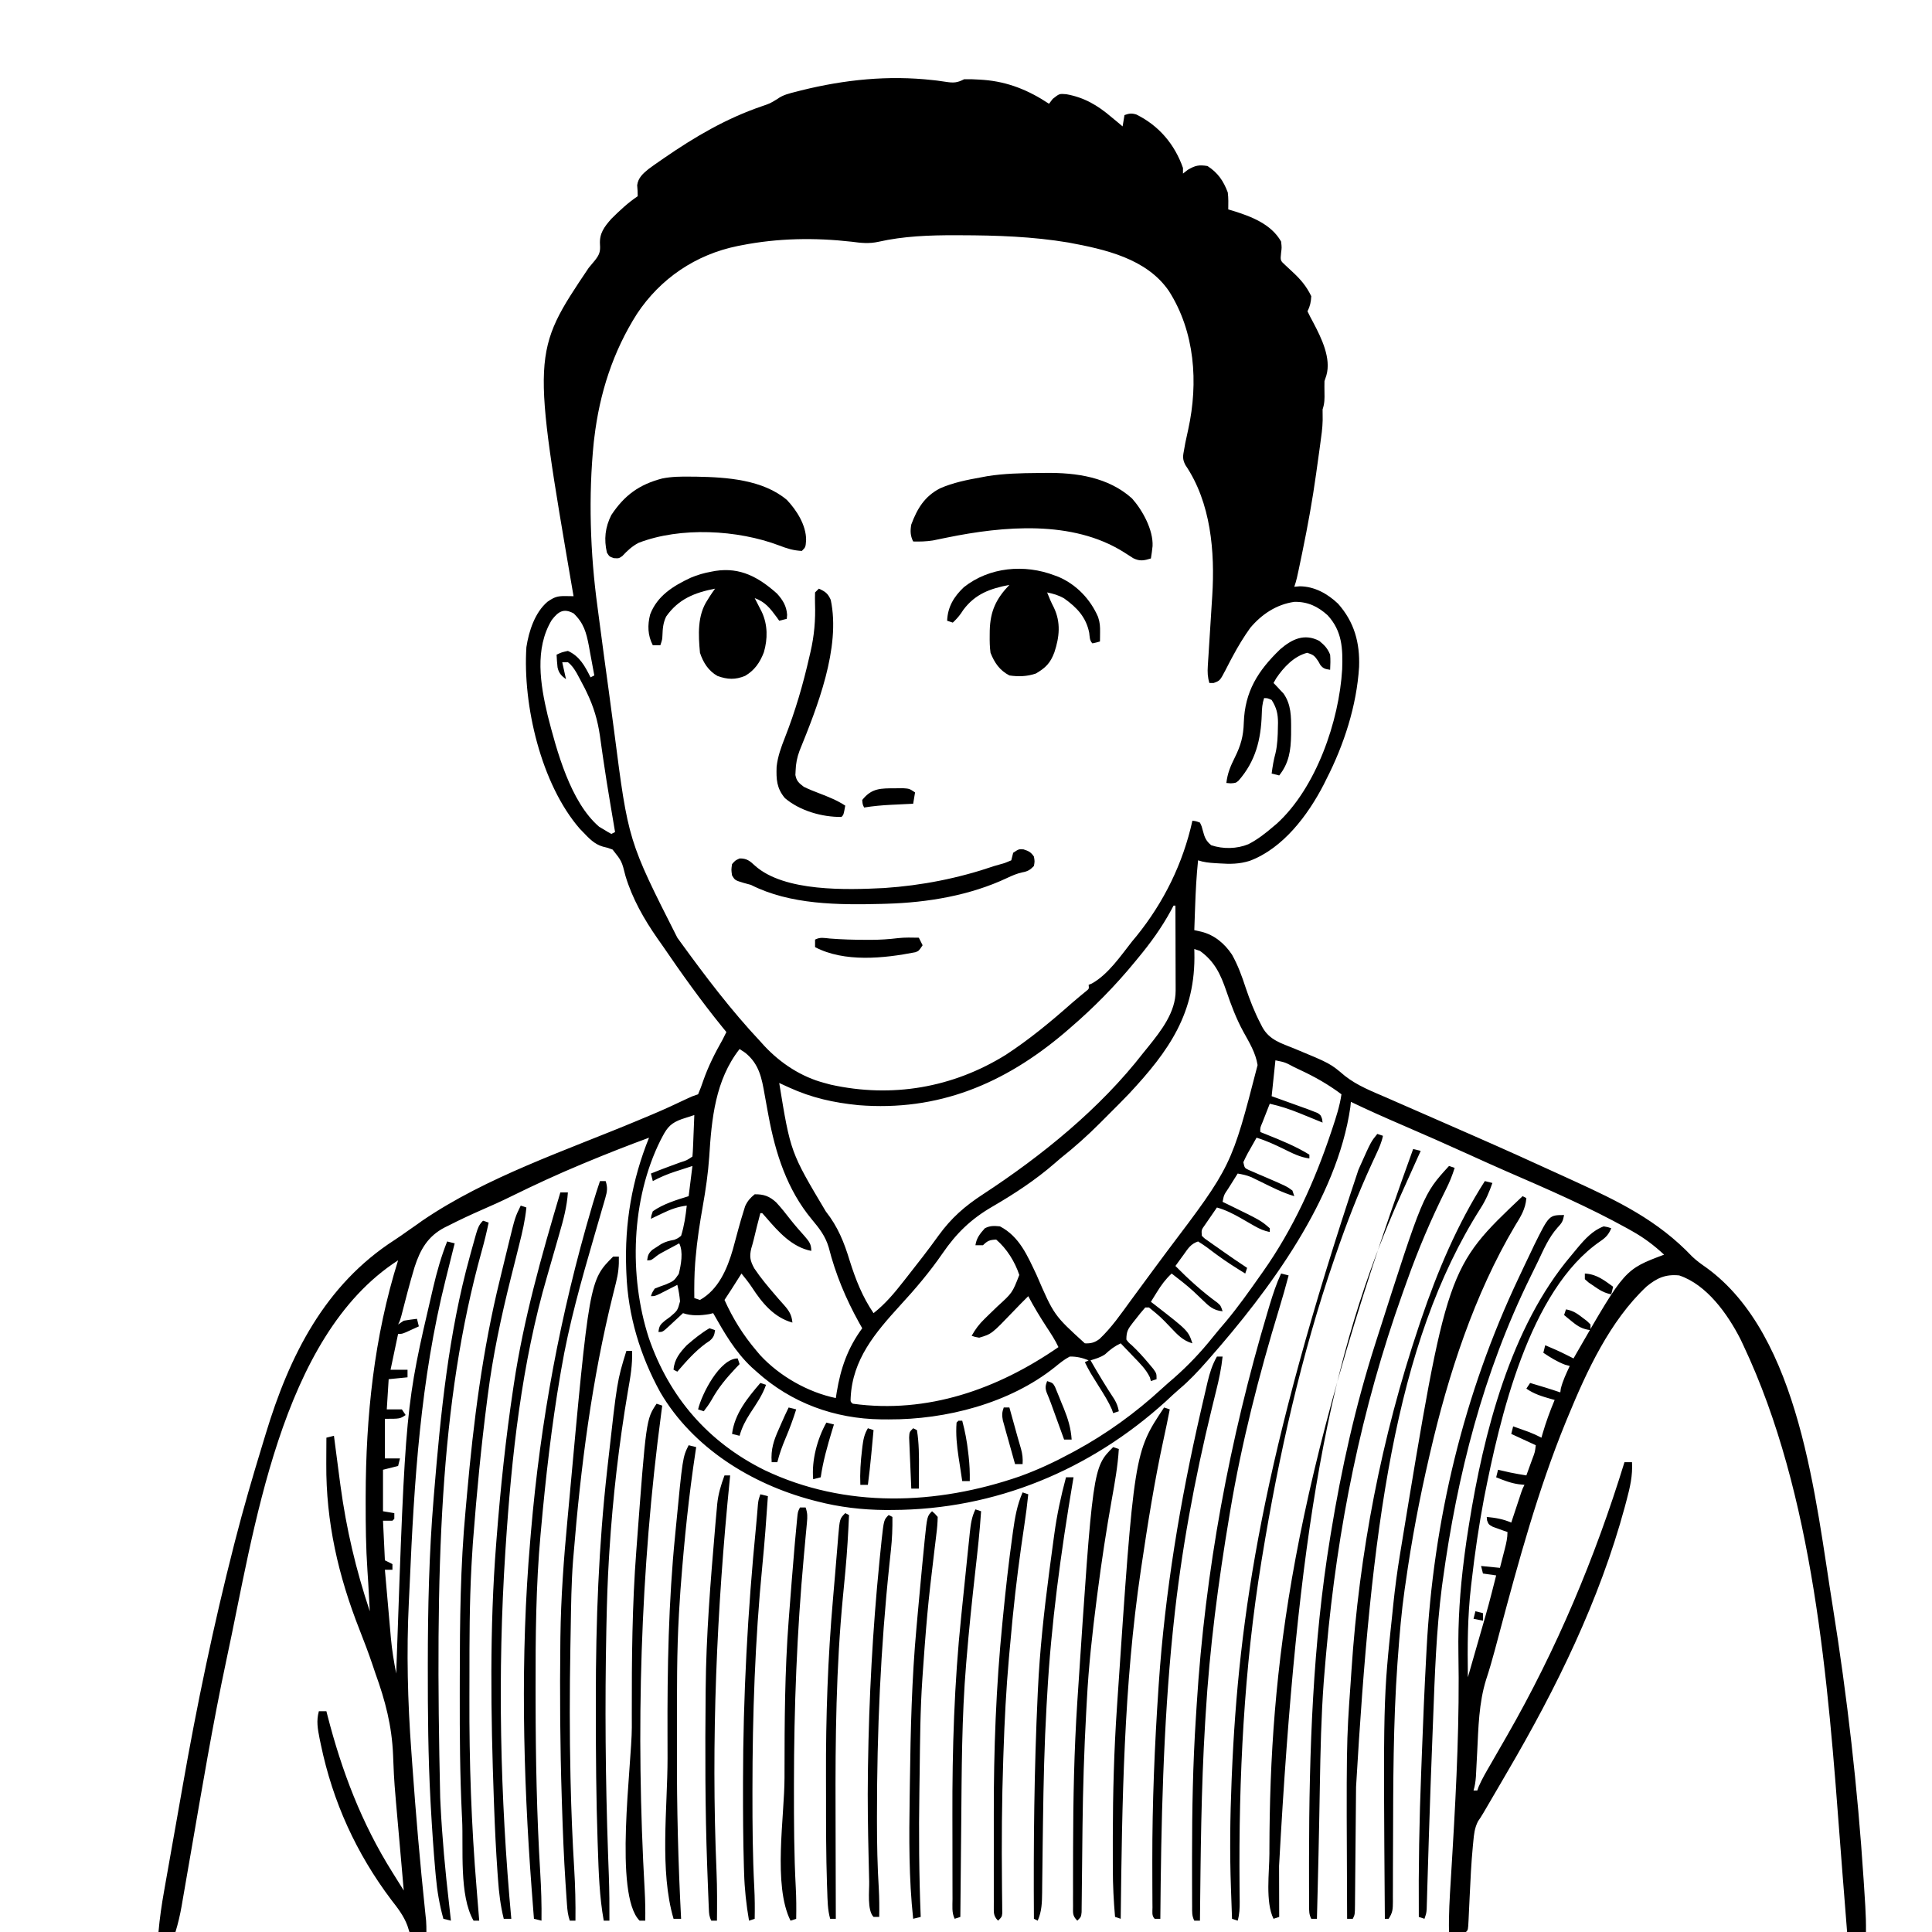 <?xml version="1.0" encoding="UTF-8"?>
<svg version="1.1" xmlns="http://www.w3.org/2000/svg" width="1024" height="1024">
<path d="M0 0 C0.76 0.085 1.519 0.17 2.302 0.257 C3.796 0.442 5.286 0.654 6.772 0.895 C10.913 1.545 12.913 1.443 16.551 -0.465 C19.301 -0.525 21.883 -0.475 24.613 -0.277 C25.372 -0.226 26.131 -0.175 26.912 -0.122 C39.831 0.894 50.828 5.406 61.551 12.535 C62.19 11.69 62.83 10.844 63.488 9.973 C67.026 7.157 67.026 7.157 70.738 7.473 C80.254 9.193 87.27 13.322 94.551 19.535 C95.738 20.514 96.926 21.494 98.113 22.473 C99.32 23.494 99.32 23.494 100.551 24.535 C100.881 22.555 101.211 20.575 101.551 18.535 C104.012 17.645 105.274 17.452 107.812 18.215 C119.762 24.103 128.131 33.955 132.551 46.535 C132.551 47.525 132.551 48.515 132.551 49.535 C133.396 48.875 134.242 48.215 135.113 47.535 C139.12 45.204 140.994 44.803 145.551 45.535 C151.046 49.091 153.993 53.381 156.301 59.535 C156.676 62.539 156.609 65.513 156.551 68.535 C157.301 68.754 158.051 68.973 158.824 69.199 C168.553 72.213 179.231 76.184 184.551 85.535 C184.926 88.723 184.926 88.723 184.551 91.535 C184.106 95.659 184.106 95.659 187.035 98.305 C188.114 99.329 189.203 100.343 190.301 101.348 C194.713 105.407 197.931 109.091 200.551 114.535 C200.373 117.676 199.947 119.742 198.551 122.535 C199.544 124.632 200.623 126.688 201.738 128.723 C205.953 136.746 211.201 147.432 208.551 156.535 C208.221 157.525 207.891 158.515 207.551 159.535 C207.506 161.535 207.512 163.536 207.551 165.535 C207.618 168.95 207.635 171.281 206.551 174.535 C206.559 176.43 206.569 178.325 206.592 180.22 C206.516 184.487 205.882 188.687 205.301 192.91 C205.165 193.912 205.029 194.914 204.89 195.946 C204.451 199.144 204.002 202.339 203.551 205.535 C203.412 206.544 203.272 207.554 203.129 208.593 C201.195 222.492 198.703 236.235 195.863 249.973 C195.707 250.729 195.551 251.485 195.39 252.265 C192.772 264.87 192.772 264.87 191.551 268.535 C192.5 268.453 193.448 268.37 194.426 268.285 C202.267 268.333 209.158 272.209 214.734 277.492 C223.372 287.208 226.352 298.206 225.895 311.012 C224.622 331.599 217.906 352.252 208.551 370.535 C208.092 371.462 207.633 372.389 207.16 373.344 C198.714 389.703 185.62 407.153 167.91 413.809 C162.376 415.513 157.65 415.551 151.926 415.16 C151.163 415.116 150.4 415.072 149.613 415.027 C146.403 414.825 143.616 414.557 140.551 413.535 C139.701 421.759 139.271 429.962 138.988 438.223 C138.945 439.413 138.902 440.604 138.857 441.83 C138.753 444.732 138.65 447.633 138.551 450.535 C139.783 450.807 141.015 451.079 142.285 451.359 C149.241 453.104 154.588 457.592 158.551 463.535 C161.697 469.176 163.808 474.973 165.801 481.098 C168.024 487.658 170.459 493.957 173.676 500.098 C174.144 501.016 174.144 501.016 174.622 501.953 C178.366 508.791 184.699 510.511 191.551 513.285 C210.599 521.178 210.599 521.178 218.355 527.762 C225.023 533.016 232.815 536.004 240.551 539.348 C242.231 540.085 243.91 540.824 245.589 541.564 C250.01 543.509 254.437 545.439 258.867 547.366 C263.25 549.275 267.629 551.196 272.008 553.117 C272.864 553.493 273.721 553.869 274.603 554.256 C276.329 555.013 278.054 555.77 279.779 556.527 C282.369 557.663 284.959 558.797 287.55 559.932 C302.977 566.694 318.325 573.621 333.63 580.654 C335.566 581.542 337.503 582.428 339.44 583.313 C363.266 594.208 384.187 604.286 402.5 623.59 C404.809 625.78 407.25 627.533 409.863 629.348 C459.833 665.418 467.83 752.877 476.961 809.094 C484.65 857.067 490.143 905.24 493.301 953.723 C493.366 954.722 493.431 955.722 493.498 956.752 C493.681 959.589 493.859 962.427 494.035 965.266 C494.088 966.102 494.141 966.939 494.195 967.801 C494.472 972.389 494.601 976.939 494.551 981.535 C491.251 981.535 487.951 981.535 484.551 981.535 C484.481 980.641 484.411 979.746 484.339 978.824 C483.86 972.703 483.38 966.582 482.892 960.462 C482.748 958.66 482.605 956.857 482.461 955.055 C482.387 954.125 482.313 953.195 482.236 952.237 C481.775 946.428 481.329 940.618 480.894 934.807 C474.421 848.732 466.961 749.746 429.551 670.535 C429.039 669.451 428.527 668.367 428 667.25 C421.239 654.014 410.177 638.411 395.551 633.535 C388.262 632.821 383.767 634.896 378.242 639.43 C358.757 657.73 346.587 684.186 336.551 708.535 C335.953 709.978 335.953 709.978 335.344 711.45 C320.7 747.306 310.47 784.917 300.474 822.273 C300.175 823.387 299.877 824.501 299.57 825.65 C298.995 827.802 298.421 829.955 297.848 832.108 C296.445 837.352 294.951 842.526 293.25 847.68 C289.35 860.081 289.131 873.326 288.488 886.223 C288.372 888.506 288.254 890.789 288.131 893.072 C288.022 895.114 287.919 897.156 287.816 899.198 C287.609 901.806 287.31 904.048 286.551 906.535 C287.211 906.535 287.871 906.535 288.551 906.535 C288.772 905.901 288.994 905.267 289.223 904.613 C291.082 900.305 293.446 896.339 295.801 892.285 C296.895 890.381 297.989 888.476 299.082 886.57 C300.796 883.588 302.51 880.606 304.227 877.625 C330.655 831.584 350.938 783.262 366.551 732.535 C367.871 732.535 369.191 732.535 370.551 732.535 C370.945 739.651 369.509 745.805 367.676 752.66 C367.21 754.418 367.21 754.418 366.736 756.212 C353.267 805.904 330.485 852.244 304.551 896.535 C303.3 898.685 302.05 900.834 300.801 902.984 C290.793 920.189 290.793 920.189 288.938 922.842 C287.128 926.357 286.775 929.748 286.43 933.625 C286.351 934.41 286.273 935.195 286.192 936.004 C285.335 945.017 284.902 954.055 284.488 963.098 C284.372 965.606 284.255 968.114 284.131 970.622 C284.056 972.162 283.984 973.702 283.918 975.242 C283.663 980.423 283.663 980.423 282.551 981.535 C279.551 981.677 276.553 981.577 273.551 981.535 C273.35 972.439 273.907 963.415 274.477 954.343 C274.771 949.63 275.049 944.916 275.329 940.201 C275.388 939.21 275.446 938.219 275.507 937.197 C277.55 902.729 279.17 868.42 278.541 833.886 C278.268 816.893 279.39 800.393 281.551 783.535 C281.658 782.684 281.766 781.833 281.877 780.955 C282.463 776.406 283.134 771.876 283.863 767.348 C283.967 766.696 284.07 766.045 284.177 765.374 C291.866 717.308 306.126 660.936 338.289 623.023 C339.457 621.646 340.601 620.248 341.742 618.848 C345.595 614.263 349.789 609.641 355.551 607.535 C357.785 607.918 357.785 607.918 359.551 608.535 C358.174 611.799 356.775 613.362 353.863 615.348 C315.902 641.289 300.431 709.362 292.117 751.633 C289.38 766.191 287.22 780.818 285.551 795.535 C285.446 796.412 285.342 797.29 285.234 798.193 C283.349 814.318 283.328 830.326 283.551 846.535 C285.207 840.774 286.861 835.012 288.513 829.25 C289.074 827.295 289.635 825.34 290.198 823.385 C294.624 808.027 294.624 808.027 298.551 792.535 C296.241 792.205 293.931 791.875 291.551 791.535 C291.221 790.215 290.891 788.895 290.551 787.535 C293.851 787.865 297.151 788.195 300.551 788.535 C301.222 785.932 301.888 783.328 302.551 780.723 C302.837 779.616 302.837 779.616 303.129 778.486 C303.903 775.43 304.551 772.701 304.551 769.535 C303.841 769.293 303.13 769.05 302.398 768.801 C301.479 768.466 300.56 768.13 299.613 767.785 C298.238 767.298 298.238 767.298 296.836 766.801 C294.551 765.535 294.551 765.535 293.734 763.395 C293.674 762.781 293.613 762.167 293.551 761.535 C298.327 762.021 302.114 762.624 306.551 764.535 C306.727 764 306.904 763.466 307.086 762.915 C307.885 760.496 308.687 758.078 309.488 755.66 C309.766 754.818 310.044 753.977 310.33 753.109 C310.731 751.901 310.731 751.901 311.141 750.668 C311.387 749.924 311.633 749.181 311.886 748.415 C312.551 746.535 312.551 746.535 313.551 744.535 C312.561 744.432 311.571 744.329 310.551 744.223 C306.268 743.627 302.551 742.149 298.551 740.535 C298.881 739.215 299.211 737.895 299.551 736.535 C300.131 736.668 300.711 736.801 301.309 736.938 C302.09 737.114 302.871 737.291 303.676 737.473 C304.441 737.647 305.207 737.821 305.996 738 C308.836 738.595 311.686 739.074 314.551 739.535 C315.388 737.245 316.221 734.953 317.051 732.66 C317.289 732.009 317.528 731.358 317.773 730.688 C319.1 727.201 319.1 727.201 319.551 723.535 C315.261 721.555 310.971 719.575 306.551 717.535 C306.881 716.215 307.211 714.895 307.551 713.535 C309.302 714.157 311.052 714.783 312.801 715.41 C314.263 715.932 314.263 715.932 315.754 716.465 C318.114 717.368 320.32 718.356 322.551 719.535 C322.721 718.929 322.891 718.323 323.066 717.699 C324.866 711.476 327.047 705.509 329.551 699.535 C328.887 699.353 328.223 699.172 327.539 698.984 C322.816 697.64 318.622 696.385 314.551 693.535 C315.211 692.545 315.871 691.555 316.551 690.535 C321.912 692.124 327.259 693.725 332.551 695.535 C332.633 694.896 332.716 694.256 332.801 693.598 C333.846 689.33 335.692 685.504 337.551 681.535 C336.726 681.308 335.901 681.081 335.051 680.848 C330.819 679.261 327.299 677.028 323.551 674.535 C323.881 673.215 324.211 671.895 324.551 670.535 C328.368 672.126 332.108 673.783 335.801 675.645 C336.507 676 337.214 676.355 337.941 676.722 C338.473 676.99 339.004 677.259 339.551 677.535 C340.145 676.494 340.739 675.452 341.352 674.379 C366.704 630.357 366.704 630.357 387.551 622.535 C382.314 617.662 377.031 613.667 370.801 610.16 C369.925 609.664 369.05 609.168 368.147 608.656 C347.428 597.192 325.496 587.686 303.793 578.266 C297.276 575.431 290.806 572.495 284.336 569.556 C272.488 564.174 260.592 558.92 248.639 553.775 C239.531 549.853 230.483 545.845 221.551 541.535 C221.457 542.463 221.363 543.391 221.266 544.348 C214.211 593.152 178.261 641.472 146.551 677.535 C146.096 678.054 145.642 678.573 145.174 679.108 C140.591 684.324 135.965 689.284 130.645 693.75 C128.226 695.812 125.931 697.986 123.613 700.16 C83.349 736.714 33.015 757.672 -21.449 757.848 C-22.713 757.853 -23.976 757.859 -25.278 757.865 C-37.52 757.77 -49.529 756.363 -61.387 753.285 C-62.23 753.068 -63.072 752.851 -63.941 752.628 C-96.234 744.057 -127.217 724.915 -144.449 695.535 C-155.156 676.071 -161.614 654.8 -162.449 632.535 C-162.482 631.759 -162.514 630.982 -162.548 630.183 C-163.439 605.985 -159.516 582.986 -150.449 560.535 C-161.652 564.659 -172.741 569.009 -183.762 573.598 C-184.537 573.92 -185.311 574.241 -186.11 574.573 C-198.816 579.865 -211.226 585.588 -223.574 591.672 C-228.684 594.186 -233.849 596.524 -239.074 598.785 C-245.033 601.395 -250.904 604.141 -256.699 607.098 C-257.391 607.438 -258.083 607.778 -258.795 608.128 C-267.71 612.788 -271.691 619.777 -274.728 629.149 C-277.324 637.737 -279.538 646.441 -281.772 655.128 C-282.449 657.535 -282.449 657.535 -283.449 659.535 C-282.459 658.875 -281.469 658.215 -280.449 657.535 C-278.125 657.141 -275.791 656.8 -273.449 656.535 C-273.119 657.855 -272.789 659.175 -272.449 660.535 C-273.905 661.206 -275.364 661.872 -276.824 662.535 C-277.636 662.906 -278.448 663.278 -279.285 663.66 C-281.449 664.535 -281.449 664.535 -283.449 664.535 C-284.769 670.805 -286.089 677.075 -287.449 683.535 C-284.479 683.535 -281.509 683.535 -278.449 683.535 C-278.449 684.855 -278.449 686.175 -278.449 687.535 C-281.749 687.865 -285.049 688.195 -288.449 688.535 C-288.779 693.815 -289.109 699.095 -289.449 704.535 C-286.809 704.535 -284.169 704.535 -281.449 704.535 C-280.459 706.02 -280.459 706.02 -279.449 707.535 C-282.449 709.535 -282.449 709.535 -290.449 709.535 C-290.449 716.465 -290.449 723.395 -290.449 730.535 C-287.809 730.535 -285.169 730.535 -282.449 730.535 C-282.779 731.855 -283.109 733.175 -283.449 734.535 C-286.089 735.195 -288.729 735.855 -291.449 736.535 C-291.449 743.795 -291.449 751.055 -291.449 758.535 C-289.469 758.865 -287.489 759.195 -285.449 759.535 C-285.449 760.525 -285.449 761.515 -285.449 762.535 C-285.779 762.865 -286.109 763.195 -286.449 763.535 C-288.099 763.535 -289.749 763.535 -291.449 763.535 C-291.119 770.465 -290.789 777.395 -290.449 784.535 C-289.129 785.195 -287.809 785.855 -286.449 786.535 C-286.449 787.525 -286.449 788.515 -286.449 789.535 C-287.769 789.535 -289.089 789.535 -290.449 789.535 C-289.923 795.601 -289.389 801.665 -288.85 807.73 C-288.668 809.788 -288.488 811.847 -288.309 813.906 C-288.051 816.883 -287.786 819.86 -287.52 822.836 C-287.442 823.742 -287.365 824.647 -287.286 825.58 C-286.705 831.979 -285.691 838.232 -284.449 844.535 C-284.382 842.575 -284.382 842.575 -284.313 840.574 C-279.536 702.791 -279.536 702.791 -265.324 641.973 C-265.16 641.267 -264.996 640.561 -264.827 639.834 C-262.88 631.529 -260.597 623.475 -257.449 615.535 C-256.129 615.865 -254.809 616.195 -253.449 616.535 C-253.657 617.342 -253.864 618.149 -254.078 618.98 C-254.985 622.554 -255.872 626.131 -256.751 629.711 C-257.239 631.684 -257.732 633.655 -258.229 635.625 C-271.573 688.719 -274.953 742.667 -277.3 797.179 C-277.441 800.341 -277.594 803.503 -277.752 806.664 C-279.044 833.17 -278.38 859.364 -276.43 885.802 C-276.259 888.132 -276.093 890.463 -275.927 892.794 C-274.074 918.902 -271.825 944.961 -269.084 970.992 C-269 971.803 -268.916 972.614 -268.829 973.45 C-268.718 974.497 -268.718 974.497 -268.605 975.565 C-268.448 977.549 -268.449 979.544 -268.449 981.535 C-271.419 981.535 -274.389 981.535 -277.449 981.535 C-277.808 980.402 -278.166 979.269 -278.535 978.102 C-280.499 972.875 -283.673 968.848 -287.074 964.473 C-305.679 939.773 -318.082 912.482 -324.387 882.223 C-324.723 880.62 -324.723 880.62 -325.066 878.984 C-326.059 873.898 -326.865 869.645 -325.449 864.535 C-324.129 864.535 -322.809 864.535 -321.449 864.535 C-321.259 865.283 -321.069 866.03 -320.874 866.801 C-313.307 896.224 -302.821 923.804 -286.625 949.645 C-286.028 950.602 -285.432 951.56 -284.817 952.546 C-283.364 954.878 -281.908 957.207 -280.449 959.535 C-280.507 958.877 -280.566 958.22 -280.626 957.542 C-281.245 950.534 -281.859 943.526 -282.47 936.517 C-282.706 933.823 -282.943 931.13 -283.181 928.437 C-285.533 901.867 -285.533 901.867 -285.945 891.695 C-285.973 891.017 -286.001 890.339 -286.03 889.64 C-286.056 888.995 -286.082 888.35 -286.109 887.686 C-286.753 872.305 -290.224 858.968 -295.449 844.535 C-295.956 843.045 -296.46 841.552 -296.957 840.059 C-299.08 833.762 -301.427 827.567 -303.867 821.387 C-315.127 792.822 -321.711 764.249 -321.512 733.41 C-321.507 732.059 -321.502 730.707 -321.498 729.355 C-321.486 726.082 -321.47 722.809 -321.449 719.535 C-320.129 719.205 -318.809 718.875 -317.449 718.535 C-317.379 719.091 -317.309 719.646 -317.237 720.218 C-316.337 727.328 -315.402 734.432 -314.449 741.535 C-314.299 742.657 -314.15 743.78 -313.995 744.936 C-310.884 767.936 -305.802 789.545 -298.449 811.535 C-298.595 808.889 -298.741 806.243 -298.887 803.598 C-298.926 802.882 -298.965 802.166 -299.006 801.428 C-299.048 800.67 -299.09 799.913 -299.133 799.133 C-299.179 798.276 -299.226 797.419 -299.274 796.537 C-299.403 794.327 -299.548 792.118 -299.701 789.91 C-300.518 777.889 -300.651 765.894 -300.637 753.848 C-300.636 752.815 -300.635 751.782 -300.634 750.717 C-300.551 708.37 -296.202 666.119 -283.449 625.535 C-346.202 665.94 -359.848 769.951 -374.359 836.889 C-381.681 871.182 -387.437 905.799 -393.432 940.341 C-393.819 942.562 -394.205 944.783 -394.591 947.004 C-395.319 951.183 -396.04 955.364 -396.759 959.544 C-397.087 961.436 -397.416 963.327 -397.744 965.218 C-397.888 966.064 -398.032 966.909 -398.18 967.78 C-399.001 972.475 -400.053 976.977 -401.449 981.535 C-404.419 981.535 -407.389 981.535 -410.449 981.535 C-409.804 974.223 -408.77 967.072 -407.48 959.848 C-407.284 958.733 -407.089 957.618 -406.887 956.469 C-406.245 952.824 -405.597 949.179 -404.949 945.535 C-404.496 942.975 -404.043 940.415 -403.59 937.855 C-402.663 932.619 -401.733 927.383 -400.801 922.147 C-399.748 916.227 -398.705 910.305 -397.666 904.382 C-390.117 861.381 -381.264 818.839 -370.449 776.535 C-370.256 775.78 -370.064 775.025 -369.865 774.247 C-365.478 757.112 -360.53 740.151 -355.353 723.239 C-354.764 721.314 -354.178 719.388 -353.596 717.46 C-341.073 676.12 -322.343 638.545 -285.156 614.647 C-282.856 613.149 -280.621 611.567 -278.387 609.973 C-276.741 608.826 -275.095 607.68 -273.449 606.535 C-272.111 605.576 -272.111 605.576 -270.746 604.598 C-236.623 581.278 -194.267 567.273 -156.312 551.383 C-155.467 551.029 -154.622 550.675 -153.752 550.31 C-152.157 549.641 -150.562 548.974 -148.966 548.309 C-142.678 545.673 -136.508 542.819 -130.355 539.883 C-127.449 538.535 -127.449 538.535 -124.449 537.535 C-123.402 535.117 -122.527 532.778 -121.699 530.285 C-118.981 522.549 -115.499 515.674 -111.449 508.535 C-110.772 507.207 -110.101 505.876 -109.449 504.535 C-110.165 503.661 -110.88 502.787 -111.617 501.887 C-122.942 487.949 -133.324 473.36 -143.449 458.535 C-144.279 457.356 -145.11 456.178 -145.941 455 C-153.106 444.725 -159.297 433.875 -162.926 421.82 C-164.903 413.928 -164.903 413.928 -169.762 407.828 C-172.306 406.869 -172.306 406.869 -174.93 406.258 C-179.421 404.97 -182.282 401.842 -185.449 398.535 C-186.022 397.946 -186.594 397.357 -187.184 396.75 C-207.719 373.059 -217.436 331.135 -215.449 300.535 C-214.161 292.073 -210.956 282.171 -204.262 276.473 C-200.683 274.007 -199.095 273.412 -194.824 273.473 C-194.007 273.482 -193.19 273.491 -192.348 273.5 C-191.408 273.517 -191.408 273.517 -190.449 273.535 C-190.645 272.411 -190.645 272.411 -190.845 271.264 C-212.597 144.388 -212.597 144.388 -182.449 99.535 C-181.331 98.175 -180.206 96.821 -179.074 95.473 C-176.743 92.496 -176.176 90.862 -176.449 87.098 C-176.821 81.234 -174.22 77.836 -170.449 73.535 C-166.06 69.184 -161.604 64.972 -156.449 61.535 C-156.481 59.589 -156.521 57.638 -156.734 55.703 C-156.224 51.826 -153.732 49.582 -150.783 47.175 C-148.785 45.686 -146.754 44.259 -144.699 42.848 C-143.573 42.066 -143.573 42.066 -142.424 41.269 C-126.054 29.997 -109.606 20.35 -90.743 13.88 C-86.343 12.389 -86.343 12.389 -82.41 9.988 C-79.382 7.744 -75.922 7.019 -72.324 6.098 C-71.51 5.886 -70.695 5.674 -69.856 5.456 C-46.751 -0.268 -23.619 -2.658 0 0 Z M-28.98 85.715 C-33.82 86.77 -38.079 86.326 -42.949 85.66 C-62.56 83.438 -82.063 83.724 -101.449 87.535 C-102.14 87.669 -102.832 87.803 -103.544 87.941 C-125.664 92.451 -144.393 105.112 -156.824 123.848 C-169.56 143.858 -176.666 166.045 -179.449 189.535 C-179.543 190.312 -179.638 191.09 -179.735 191.891 C-182.645 220.465 -181.647 250.804 -177.763 279.219 C-177.406 281.855 -177.061 284.493 -176.717 287.131 C-175.129 299.293 -173.487 311.447 -171.809 323.598 C-170.799 330.932 -169.824 338.271 -168.871 345.613 C-161.452 403.21 -161.452 403.21 -135.449 454.535 C-134.938 455.24 -134.428 455.945 -133.901 456.671 C-120.594 475.009 -106.979 493.008 -91.449 509.535 C-90.721 510.341 -89.993 511.146 -89.242 511.977 C-80.64 521.153 -69.676 528.341 -57.449 531.535 C-56.348 531.832 -55.248 532.128 -54.113 532.434 C-21.655 539.61 10.492 534.063 38.57 516.664 C51.144 508.474 62.555 499.005 73.776 489.08 C75.02 487.997 76.28 486.932 77.552 485.881 C78.193 485.349 78.835 484.817 79.496 484.27 C80.081 483.792 80.667 483.315 81.27 482.823 C82.786 481.602 82.786 481.602 82.551 479.535 C83.396 479.177 83.396 479.177 84.258 478.812 C92.939 473.976 99.497 464.215 105.551 456.535 C106.331 455.595 107.111 454.656 107.914 453.688 C122.469 435.696 132.574 415.079 137.551 392.535 C139.453 392.762 139.453 392.762 141.551 393.535 C142.492 395.496 142.492 395.496 143.113 397.91 C144.005 401.311 144.763 403.313 147.551 405.535 C153.82 407.625 161.109 407.502 167.238 404.973 C172.153 402.449 176.382 399.134 180.551 395.535 C181.135 395.047 181.719 394.558 182.32 394.055 C203.153 375.076 215.33 339.694 216.93 312.254 C217.308 301.305 216.961 291.987 209.176 283.598 C204.019 278.944 198.611 276.372 191.551 276.535 C182.11 277.87 174.281 283.108 168.207 290.316 C164.741 295.149 161.752 300.107 158.945 305.34 C158.505 306.159 158.064 306.977 157.61 307.821 C156.75 309.439 155.909 311.068 155.088 312.707 C152.152 318.317 152.152 318.317 148.754 319.551 C148.027 319.546 147.3 319.54 146.551 319.535 C145.606 316.407 145.504 313.811 145.713 310.558 C145.773 309.57 145.833 308.581 145.895 307.563 C145.966 306.499 146.036 305.436 146.109 304.34 C146.177 303.237 146.245 302.135 146.315 300.999 C146.534 297.469 146.761 293.939 146.988 290.41 C147.211 286.902 147.433 283.394 147.65 279.886 C147.786 277.704 147.925 275.523 148.068 273.341 C149.533 250.017 147.403 223.99 133.832 204.004 C132.178 200.817 132.502 199.221 133.176 195.723 C133.382 194.566 133.588 193.41 133.801 192.219 C134.291 189.809 134.811 187.404 135.363 185.008 C140.746 160.348 138.907 133.395 125.07 111.746 C113.253 94.552 91.313 89.7 71.767 86.071 C52.839 82.916 33.825 82.261 14.676 82.223 C13.803 82.219 12.93 82.215 12.03 82.212 C-1.724 82.181 -15.516 82.661 -28.98 85.715 Z M-202.023 286.18 C-211.205 301.349 -208.058 320.367 -204.177 336.704 C-199.375 355.39 -192.146 382.644 -176.895 395.727 C-176.129 396.179 -175.363 396.631 -174.574 397.098 C-173.402 397.811 -173.402 397.811 -172.207 398.539 C-171.627 398.868 -171.047 399.196 -170.449 399.535 C-169.789 399.205 -169.129 398.875 -168.449 398.535 C-168.637 397.423 -168.637 397.423 -168.829 396.289 C-169.321 393.373 -169.811 390.457 -170.3 387.541 C-170.525 386.203 -170.75 384.865 -170.976 383.527 C-172.308 375.642 -173.582 367.755 -174.719 359.84 C-174.927 358.415 -175.136 356.991 -175.345 355.566 C-175.742 352.862 -176.119 350.158 -176.485 347.449 C-177.702 339.166 -179.809 332.074 -183.449 324.535 C-183.783 323.841 -184.116 323.147 -184.46 322.433 C-185.295 320.761 -186.183 319.115 -187.074 317.473 C-187.644 316.409 -188.214 315.346 -188.801 314.25 C-190.212 311.926 -191.299 310.179 -193.449 308.535 C-194.439 308.535 -195.429 308.535 -196.449 308.535 C-195.789 311.505 -195.129 314.475 -194.449 317.535 C-196.912 315.708 -198.284 314.305 -198.938 311.266 C-199.174 309.02 -199.353 306.791 -199.449 304.535 C-196.824 303.285 -196.824 303.285 -193.449 302.535 C-187.198 305.342 -184.394 310.646 -181.449 316.535 C-180.459 316.04 -180.459 316.04 -179.449 315.535 C-180.177 311.489 -180.935 307.449 -181.699 303.41 C-181.904 302.268 -182.109 301.126 -182.32 299.949 C-183.707 292.722 -185.02 287.853 -190.387 282.66 C-195.757 279.731 -198.587 281.731 -202.023 286.18 Z M127.551 437.535 C127.101 438.383 126.651 439.232 126.188 440.105 C121.159 449.363 115.278 457.45 108.551 465.535 C107.855 466.385 107.855 466.385 107.145 467.253 C96.675 480.03 85.092 491.786 72.551 502.535 C71.589 503.367 70.627 504.198 69.637 505.055 C37.84 531.949 2.819 546.676 -39.434 543.296 C-52.56 541.981 -64.249 539.414 -76.281 533.902 C-77.741 533.235 -77.741 533.235 -79.23 532.554 C-79.962 532.218 -80.695 531.882 -81.449 531.535 C-75.458 568.23 -75.458 568.23 -56.758 599.609 C-50.374 607.7 -47.041 615.981 -44.074 625.785 C-40.891 635.859 -37.393 644.773 -31.449 653.535 C-25.151 648.577 -20.371 642.824 -15.449 636.535 C-14.908 635.847 -14.366 635.16 -13.809 634.451 C-8.094 627.188 -2.392 619.925 2.988 612.41 C9.775 603.057 16.893 596.834 26.551 590.535 C57.789 570.087 88.548 545.176 111.551 515.535 C112.402 514.484 113.255 513.435 114.109 512.387 C120.978 503.853 128.693 493.985 128.664 482.605 C128.664 481.604 128.664 480.603 128.664 479.572 C128.659 478.494 128.654 477.416 128.648 476.305 C128.647 475.199 128.646 474.094 128.644 472.955 C128.639 469.419 128.626 465.883 128.613 462.348 C128.608 459.952 128.604 457.557 128.6 455.162 C128.589 449.286 128.572 443.411 128.551 437.535 C128.221 437.535 127.891 437.535 127.551 437.535 Z M138.551 460.535 C138.574 461.395 138.574 461.395 138.598 462.272 C139.362 494.396 125.181 514.534 103.896 537.306 C100.553 540.799 97.146 544.226 93.714 547.633 C91.978 549.358 90.253 551.093 88.529 552.83 C81.843 559.525 74.971 565.654 67.551 571.535 C66.522 572.409 65.498 573.289 64.484 574.18 C54.323 583.005 43.083 590.373 31.453 597.118 C20.165 603.674 12.442 611.178 5.121 621.844 C-1.651 631.684 -9.359 640.763 -17.449 649.535 C-30.551 663.941 -42.609 677.979 -43.586 698.391 C-43.687 700.517 -43.687 700.517 -42.449 701.535 C-2.867 706.979 34.266 693.836 66.551 671.535 C64.801 667.747 62.521 664.328 60.238 660.848 C56.778 655.527 53.51 650.155 50.551 644.535 C47.917 647.15 45.308 649.78 42.754 652.473 C31.158 664.577 31.158 664.577 24.551 666.535 C22.301 666.141 22.301 666.141 20.551 665.535 C22.498 662.055 24.521 659.34 27.387 656.574 C28.121 655.855 28.856 655.136 29.613 654.395 C31.147 652.913 32.681 651.431 34.215 649.949 C42.118 642.772 42.118 642.772 45.801 633.285 C43.457 626.252 39.213 619.397 33.551 614.535 C30.159 614.697 28.968 615.118 26.551 617.535 C25.231 617.535 23.911 617.535 22.551 617.535 C23.125 613.658 24.978 611.42 27.551 608.535 C30.417 607.102 32.364 607.229 35.551 607.535 C45.949 612.951 50.146 623.188 54.926 633.223 C64.181 654.65 64.181 654.65 80.551 669.535 C83.74 669.68 85.715 669.155 88.293 667.242 C94.703 661.218 99.731 653.869 104.9 646.793 C106.574 644.504 108.256 642.222 109.941 639.941 C112.289 636.764 114.631 633.583 116.969 630.398 C119.352 627.155 121.751 623.925 124.164 620.703 C158.284 575.593 158.284 575.593 172.098 522.051 C171.086 515.546 167.697 510.063 164.546 504.358 C160.779 497.46 158.077 490.265 155.551 482.848 C152.488 473.942 149.373 467.147 141.551 461.535 C140.561 461.205 139.571 460.875 138.551 460.535 Z M-102.449 513.535 C-115.338 529.989 -117.289 550.523 -118.54 570.629 C-119.149 579.462 -120.403 588.071 -121.949 596.785 C-123.567 605.917 -124.978 614.978 -125.762 624.223 C-125.838 625.112 -125.914 626.001 -125.992 626.917 C-126.465 633.128 -126.523 639.308 -126.449 645.535 C-125.459 645.865 -124.469 646.195 -123.449 646.535 C-113.613 640.997 -109.027 630.091 -106.031 619.801 C-105.027 616.192 -104.055 612.575 -103.097 608.954 C-102.243 605.767 -101.317 602.619 -100.324 599.473 C-99.918 598.156 -99.918 598.156 -99.504 596.812 C-98.226 594.053 -96.808 592.445 -94.449 590.535 C-89.655 590.446 -86.584 591.566 -83.043 594.824 C-80.339 597.727 -77.911 600.835 -75.477 603.965 C-73.06 607.029 -70.501 609.94 -67.895 612.844 C-65.601 615.528 -64.449 616.931 -64.449 620.535 C-74.658 618.569 -81.853 610.421 -88.332 602.914 C-89.031 602.129 -89.729 601.344 -90.449 600.535 C-90.779 600.535 -91.109 600.535 -91.449 600.535 C-92.692 605.193 -93.867 609.859 -94.965 614.553 C-95.357 616.159 -95.814 617.749 -96.289 619.332 C-97.288 623.676 -96.829 625.844 -94.66 629.797 C-91.274 634.88 -87.34 639.516 -83.367 644.145 C-82.869 644.725 -82.371 645.305 -81.858 645.903 C-80.899 647.008 -79.927 648.103 -78.942 649.185 C-76.246 652.223 -74.816 654.452 -74.449 658.535 C-84.231 655.809 -90.499 648.167 -95.879 639.895 C-97.596 637.314 -99.486 634.932 -101.449 632.535 C-101.931 633.294 -102.413 634.054 -102.91 634.836 C-103.542 635.83 -104.173 636.824 -104.824 637.848 C-105.451 638.834 -106.077 639.82 -106.723 640.836 C-107.946 642.748 -109.19 644.647 -110.449 646.535 C-105.881 656.624 -100.601 665.097 -93.449 673.535 C-92.825 674.274 -92.201 675.012 -91.559 675.773 C-81.278 686.926 -66.23 695.468 -51.449 698.535 C-51.291 697.519 -51.132 696.504 -50.969 695.457 C-48.86 682.713 -45.184 672.061 -37.449 661.535 C-38.018 660.528 -38.586 659.522 -39.172 658.484 C-46.199 645.785 -51.622 632.807 -55.199 618.723 C-56.981 612.656 -60.187 608.611 -64.166 603.839 C-77.293 588.042 -83.448 568.828 -87.125 548.914 C-87.261 548.191 -87.396 547.468 -87.536 546.722 C-88.089 543.764 -88.64 540.807 -89.15 537.841 C-90.691 528.977 -92.063 521.476 -99.449 515.535 C-100.439 514.875 -101.429 514.215 -102.449 513.535 Z M181.551 519.535 C180.891 525.805 180.231 532.075 179.551 538.535 C181.093 539.089 182.634 539.644 184.223 540.215 C186.249 540.946 188.275 541.678 190.301 542.41 C191.317 542.775 192.332 543.14 193.379 543.516 C194.359 543.87 195.338 544.225 196.348 544.59 C197.248 544.915 198.149 545.239 199.077 545.574 C199.893 545.891 200.71 546.208 201.551 546.535 C202.297 546.823 203.044 547.11 203.813 547.407 C205.551 548.535 205.551 548.535 206.301 550.66 C206.383 551.279 206.466 551.898 206.551 552.535 C205.987 552.303 205.423 552.071 204.842 551.833 C202.247 550.769 199.649 549.715 197.051 548.66 C196.164 548.295 195.277 547.931 194.363 547.555 C189.137 545.441 184.056 543.757 178.551 542.535 C177.713 544.659 176.881 546.784 176.051 548.91 C175.587 550.094 175.123 551.277 174.645 552.496 C173.438 555.31 173.438 555.31 173.551 557.535 C174.674 557.982 175.796 558.43 176.953 558.891 C184.738 562.024 192.388 565.107 199.551 569.535 C199.551 570.195 199.551 570.855 199.551 571.535 C194.601 570.898 190.538 568.77 186.113 566.598 C181.323 564.259 176.671 562.085 171.551 560.535 C170.351 562.633 169.166 564.737 167.988 566.848 C167.646 567.443 167.304 568.037 166.951 568.65 C166.073 570.238 165.305 571.885 164.551 573.535 C165.213 576.609 165.213 576.609 167.421 577.654 C168.622 578.168 168.622 578.168 169.848 578.691 C170.724 579.074 171.601 579.457 172.504 579.852 C173.888 580.437 173.888 580.437 175.301 581.035 C187.443 586.261 187.443 586.261 190.551 588.535 C190.881 589.525 191.211 590.515 191.551 591.535 C185.183 589.64 179.393 586.647 173.451 583.725 C172.637 583.331 171.823 582.937 170.984 582.531 C169.887 581.993 169.887 581.993 168.767 581.443 C166.378 580.464 164.092 579.964 161.551 579.535 C160.212 581.657 158.88 583.782 157.551 585.91 C157.169 586.513 156.788 587.117 156.395 587.738 C154.254 590.896 154.254 590.896 153.551 594.535 C155.127 595.297 155.127 595.297 156.734 596.074 C173.843 604.429 173.843 604.429 178.551 608.535 C178.551 609.195 178.551 609.855 178.551 610.535 C175.496 609.901 173.131 608.877 170.434 607.32 C169.661 606.881 168.889 606.442 168.094 605.99 C166.489 605.066 164.885 604.142 163.281 603.217 C159.112 600.848 155.2 598.843 150.551 597.535 C149.209 599.467 147.878 601.406 146.551 603.348 C145.437 604.966 145.437 604.966 144.301 606.617 C142.294 609.397 142.294 609.397 142.551 612.535 C144.137 614.104 144.137 614.104 146.277 615.531 C147.062 616.09 147.847 616.649 148.656 617.225 C149.488 617.801 150.319 618.378 151.176 618.973 C152.388 619.832 152.388 619.832 153.625 620.709 C157.888 623.721 162.192 626.664 166.551 629.535 C166.221 630.525 165.891 631.515 165.551 632.535 C160.525 629.437 155.561 626.313 150.809 622.809 C150.184 622.35 149.56 621.89 148.917 621.417 C147.683 620.504 146.456 619.581 145.236 618.649 C143.729 617.534 142.144 616.524 140.551 615.535 C136.618 616.846 135.183 619.36 132.863 622.598 C132.24 623.449 132.24 623.449 131.604 624.318 C130.579 625.719 129.564 627.127 128.551 628.535 C135.538 635.596 142.798 642.179 150.836 648.027 C152.551 649.535 152.551 649.535 153.551 652.535 C148.692 652.119 146.192 649.758 142.863 646.473 C141.815 645.473 140.764 644.475 139.711 643.48 C139.186 642.985 138.662 642.489 138.122 641.978 C134.452 638.608 130.492 635.578 126.551 632.535 C123.358 635.502 121.091 638.585 118.801 642.285 C118.187 643.27 117.574 644.255 116.941 645.27 C116.483 646.017 116.024 646.765 115.551 647.535 C116.145 647.985 116.739 648.435 117.352 648.898 C135.32 662.843 135.32 662.843 137.551 669.535 C132.424 668.062 129.613 664.912 126.051 661.16 C120.627 655.488 120.627 655.488 114.551 650.535 C113.891 650.535 113.231 650.535 112.551 650.535 C110.747 652.581 109.079 654.623 107.426 656.785 C106.958 657.372 106.49 657.958 106.008 658.562 C103.43 661.907 102.551 663.187 102.551 667.535 C103.76 669.155 103.76 669.155 105.488 670.598 C108.725 673.655 111.634 676.866 114.488 680.285 C115.647 681.67 115.647 681.67 116.828 683.082 C118.551 685.535 118.551 685.535 118.551 688.535 C117.561 688.865 116.571 689.195 115.551 689.535 C115.368 688.871 115.185 688.207 114.996 687.523 C112.905 683.2 109.742 680.153 106.426 676.723 C105.767 676.03 105.108 675.337 104.43 674.623 C102.81 672.921 101.183 671.225 99.551 669.535 C96.307 671.039 93.929 672.861 91.309 675.316 C88.896 676.989 86.346 677.694 83.551 678.535 C87.573 685.541 91.7 692.428 96.168 699.16 C97.44 701.345 98.105 703.066 98.551 705.535 C97.561 705.865 96.571 706.195 95.551 706.535 C95.334 705.897 95.118 705.259 94.895 704.602 C93.012 700.305 90.533 696.445 88.051 692.473 C87.06 690.879 86.07 689.283 85.082 687.688 C84.644 686.986 84.207 686.285 83.756 685.562 C82.585 683.593 81.548 681.597 80.551 679.535 C81.211 679.205 81.871 678.875 82.551 678.535 C79.178 677.189 76.196 676.476 72.551 676.535 C69.631 678.062 67.324 679.97 64.77 682.051 C40.699 701.362 6.844 709.984 -23.387 709.848 C-24.706 709.842 -26.024 709.836 -27.383 709.831 C-52.04 709.522 -75.007 701.191 -93.449 684.535 C-94.304 683.775 -95.159 683.014 -96.039 682.23 C-104.851 673.948 -110.536 663.969 -116.449 653.535 C-117.109 653.7 -117.769 653.865 -118.449 654.035 C-123.221 654.83 -127.806 655.083 -132.449 653.535 C-133.22 654.257 -133.991 654.979 -134.785 655.723 C-135.798 656.66 -136.811 657.598 -137.824 658.535 C-138.332 659.012 -138.84 659.489 -139.363 659.98 C-143.223 663.535 -143.223 663.535 -145.449 663.535 C-145.134 660.463 -144.549 659.619 -142.129 657.598 C-141.203 656.917 -140.278 656.236 -139.324 655.535 C-135.333 652.165 -135.333 652.165 -134.012 647.281 C-134.295 644.283 -134.727 641.457 -135.449 638.535 C-136.292 638.968 -137.135 639.401 -138.004 639.848 C-139.1 640.405 -140.195 640.961 -141.324 641.535 C-142.415 642.092 -143.505 642.649 -144.629 643.223 C-147.449 644.535 -147.449 644.535 -149.449 644.535 C-148.824 642.676 -148.824 642.676 -147.449 640.535 C-145.476 639.717 -143.471 638.975 -141.449 638.285 C-137.222 636.405 -137.222 636.405 -134.677 632.73 C-133.514 627.89 -132.177 621.079 -134.449 616.535 C-136.201 617.469 -137.951 618.407 -139.699 619.348 C-140.674 619.87 -141.648 620.392 -142.652 620.93 C-145.427 622.443 -145.427 622.443 -147.684 624.234 C-149.449 625.535 -149.449 625.535 -151.449 625.535 C-151.086 622.865 -150.703 621.763 -148.664 619.938 C-147.913 619.454 -147.161 618.971 -146.387 618.473 C-145.578 617.943 -144.77 617.413 -143.938 616.867 C-141.537 615.582 -139.718 615.146 -137.074 614.66 C-135.152 613.859 -135.152 613.859 -133.449 612.535 C-131.806 607.257 -131.055 602.019 -130.449 596.535 C-135.236 597.11 -138.987 598.518 -143.324 600.598 C-145.053 601.419 -145.053 601.419 -146.816 602.258 C-148.12 602.89 -148.12 602.89 -149.449 603.535 C-149.23 601.695 -149.23 601.695 -148.449 599.535 C-142.838 595.605 -135.943 593.525 -129.449 591.535 C-128.789 586.255 -128.129 580.975 -127.449 575.535 C-129.8 576.298 -132.152 577.061 -134.574 577.848 C-135.303 578.081 -136.031 578.315 -136.782 578.556 C-140.868 579.901 -144.638 581.511 -148.449 583.535 C-148.779 582.215 -149.109 580.895 -149.449 579.535 C-146.483 578.326 -143.5 577.174 -140.496 576.062 C-139.795 575.803 -139.094 575.543 -138.371 575.275 C-136.908 574.735 -135.445 574.196 -133.98 573.658 C-130.448 572.555 -130.448 572.555 -127.449 570.535 C-127.292 568.903 -127.198 567.264 -127.133 565.625 C-127.091 564.636 -127.049 563.646 -127.006 562.627 C-126.967 561.586 -126.927 560.545 -126.887 559.473 C-126.844 558.428 -126.8 557.383 -126.756 556.307 C-126.649 553.716 -126.547 551.126 -126.449 548.535 C-127.867 548.99 -129.283 549.449 -130.699 549.91 C-131.488 550.165 -132.277 550.421 -133.09 550.684 C-138.53 552.647 -140.652 554.789 -143.324 559.91 C-143.841 560.898 -143.841 560.898 -144.368 561.906 C-159.926 593.055 -161.224 633.875 -150.563 666.68 C-139.739 698.105 -119.082 721.975 -89.173 736.754 C-46.452 757.126 2.029 755.289 46.097 740.023 C55.622 736.587 64.652 732.349 73.551 727.535 C74.158 727.209 74.764 726.883 75.39 726.547 C91.965 717.566 107.424 706.384 121.289 693.613 C123.341 691.728 125.432 689.907 127.551 688.098 C135.157 681.44 141.983 674.259 148.285 666.359 C150.569 663.513 152.929 660.746 155.301 657.973 C161.827 650.15 167.699 641.869 173.551 633.535 C174 632.902 174.448 632.27 174.911 631.618 C190.942 608.913 202.343 583.75 211.113 557.473 C211.332 556.82 211.55 556.166 211.775 555.493 C213.755 549.528 215.643 543.769 216.551 537.535 C209.573 532.309 202.45 528.263 194.551 524.598 C193.516 524.105 192.481 523.612 191.414 523.104 C186.676 520.568 186.676 520.568 181.551 519.535 Z " fill="#000000" transform="translate(494.449,42.465)"/>
<path d="M0 0 C1.394 -0.01 2.788 -0.025 4.182 -0.045 C20.48 -0.243 37.395 2.153 50.001 13.484 C55.591 19.753 61.287 30.184 60.888 38.718 C60.658 40.928 60.368 43.106 60.001 45.297 C56.296 46.424 54.217 46.883 50.661 45.168 C48.958 44.094 47.261 43.009 45.571 41.914 C18.356 24.791 -18.212 28.137 -48.022 34.213 C-49.031 34.416 -49.031 34.416 -50.06 34.623 C-51.903 34.996 -53.744 35.378 -55.584 35.762 C-59.111 36.314 -62.435 36.389 -65.999 36.297 C-67.543 33.209 -67.597 30.624 -66.999 27.297 C-63.809 18.785 -59.95 12.406 -51.823 8.16 C-44.843 5.087 -37.475 3.629 -29.999 2.297 C-28.901 2.089 -27.803 1.881 -26.671 1.668 C-17.816 0.273 -8.949 0.067 0 0 Z " fill="#000000" transform="translate(549.999,250.703)"/>
<path d="M0 0 C1.627 0.013 1.627 0.013 3.286 0.026 C19.26 0.313 38.322 1.613 51.027 12.312 C56.245 17.768 61.31 25.799 61.25 33.562 C61 37.375 61 37.375 59 39.375 C54.615 39.188 51.08 38.081 47 36.5 C24.946 28.135 -5.326 26.53 -27.531 35.086 C-30.969 36.881 -33.51 39.264 -36.148 42.082 C-38 43.375 -38 43.375 -40.645 43.203 C-43 42.375 -43 42.375 -44.312 40.312 C-45.969 33.236 -45.266 26.845 -42 20.375 C-35.037 9.828 -27.131 4.144 -15.015 0.981 C-10.003 -0.027 -5.097 -0.069 0 0 Z " fill="#000000" transform="translate(366,252.625)"/>
<path d="M0 0 C0.691 0.255 1.382 0.51 2.094 0.773 C11.556 4.866 18.947 12.612 23 22 C24.005 25.015 24.103 27.042 24.062 30.188 C24.053 31.089 24.044 31.99 24.035 32.918 C24.024 33.605 24.012 34.292 24 35 C22.062 35.562 22.062 35.562 20 36 C18.436 34.436 18.619 32.598 18.312 30.438 C16.696 22.164 11.778 16.969 5.035 12.188 C2.083 10.465 -0.663 9.695 -4 9 C-2.943 11.765 -1.807 14.371 -0.438 17 C3.352 24.909 2.522 32.641 -0.156 40.738 C-2.276 46.419 -4.741 48.932 -10 52 C-14.667 53.556 -19.136 53.713 -24 53 C-29.141 50.328 -31.883 46.319 -34 41 C-34.442 37.907 -34.476 34.871 -34.438 31.75 C-34.43 30.905 -34.422 30.061 -34.415 29.19 C-34.143 18.913 -31.074 12.395 -24 5 C-34.126 6.953 -42.033 9.732 -48.375 18.188 C-48.816 18.841 -49.257 19.495 -49.711 20.168 C-50.994 21.992 -52.382 23.472 -54 25 C-54.99 24.67 -55.98 24.34 -57 24 C-56.687 16.648 -53.456 11.282 -48.141 6.234 C-34.591 -4.497 -15.968 -6.121 0 0 Z " fill="#000000" transform="translate(559,305)"/>
<path d="M0 0 C3.105 3.408 5.084 6.645 5.387 11.289 C5.294 12.341 5.294 12.341 5.199 13.414 C3.879 13.744 2.559 14.074 1.199 14.414 C0.764 13.799 0.328 13.184 -0.121 12.551 C-3.62 7.802 -6.204 4.462 -11.801 2.414 C-11.451 3.09 -11.102 3.765 -10.742 4.461 C-10.287 5.353 -9.832 6.245 -9.363 7.164 C-8.911 8.046 -8.458 8.928 -7.992 9.836 C-4.88 16.571 -4.863 24.014 -6.926 31.102 C-8.984 36.486 -11.816 40.653 -16.84 43.617 C-22.052 45.79 -26.208 45.593 -31.496 43.707 C-36.329 40.996 -39.081 36.574 -40.801 31.414 C-41.668 21.9 -42.273 11.623 -36.801 3.414 C-36.419 2.8 -36.038 2.187 -35.645 1.555 C-34.74 0.146 -33.777 -1.226 -32.801 -2.586 C-43.616 -0.5 -52.228 2.912 -58.719 12.191 C-60.321 15.483 -60.576 18.588 -60.695 22.215 C-60.801 24.414 -60.801 24.414 -61.801 27.414 C-63.121 27.414 -64.441 27.414 -65.801 27.414 C-68.528 22.13 -68.659 16.808 -67.219 11.113 C-63.46 1.175 -54.918 -4.074 -45.652 -8.402 C-41.985 -9.925 -38.717 -10.88 -34.801 -11.586 C-34.096 -11.719 -33.391 -11.851 -32.664 -11.988 C-19.352 -14.056 -9.649 -8.574 0 0 Z " fill="#000000" transform="translate(411.801,314.586)"/>
<path d="M0 0 C3.404 1.523 4.771 2.487 6.312 5.938 C11.688 31.355 -0.831 62.766 -10.247 85.967 C-11.549 89.482 -12.191 92.755 -12.312 96.5 C-12.35 97.253 -12.387 98.006 -12.426 98.781 C-11.803 102.024 -10.61 102.979 -8 105 C-5.255 106.372 -2.429 107.473 0.438 108.562 C5.203 110.407 9.699 112.187 14 115 C13.125 119.875 13.125 119.875 12 121 C1.711 121.108 -10.09 117.75 -18 111 C-22.367 105.759 -22.616 101.101 -22.379 94.371 C-21.762 88.886 -20.014 84.115 -18 79 C-12.469 64.891 -8.35 50.783 -5 36 C-4.819 35.23 -4.638 34.46 -4.452 33.667 C-2.435 24.98 -1.704 16.66 -2.022 7.76 C-2.081 5.841 -2.048 3.919 -2 2 C-1.34 1.34 -0.68 0.68 0 0 Z " fill="#000000" transform="translate(434,312)"/>
<path d="M0 0 C2.85 2.397 4.344 3.876 5.75 7.312 C5.978 10.034 5.889 12.572 5.75 15.312 C3.245 14.938 2.077 14.742 0.512 12.684 C0.157 12.046 -0.197 11.407 -0.562 10.75 C-2.524 7.891 -2.962 7.403 -6.438 6.312 C-13.453 8.153 -18.871 13.934 -22.875 19.875 C-23.329 20.679 -23.782 21.484 -24.25 22.312 C-23.527 23.057 -23.527 23.057 -22.789 23.816 C-22.157 24.496 -21.526 25.175 -20.875 25.875 C-20.249 26.536 -19.622 27.198 -18.977 27.879 C-14.85 33.696 -14.894 40.266 -14.938 47.125 C-14.943 48.452 -14.943 48.452 -14.948 49.807 C-15.085 58.022 -16.03 64.762 -21.25 71.312 C-22.57 70.983 -23.89 70.653 -25.25 70.312 C-24.774 66.581 -24.184 63.063 -23.188 59.438 C-22.139 54.839 -21.994 50.321 -21.938 45.625 C-21.92 44.9 -21.903 44.175 -21.885 43.428 C-21.889 38.685 -22.631 35.418 -25.25 31.312 C-27.327 30.352 -27.327 30.352 -29.25 30.312 C-30.247 33.303 -30.395 35.833 -30.489 38.961 C-30.93 52.337 -33.767 63.769 -42.766 74.043 C-44.25 75.312 -44.25 75.312 -46.938 75.5 C-48.082 75.407 -48.082 75.407 -49.25 75.312 C-48.68 70.188 -47.019 66.293 -44.75 61.75 C-41.586 55.378 -40.223 50.47 -40.011 43.336 C-39.461 26.85 -32.568 15.856 -20.734 4.453 C-14.478 -0.937 -7.928 -4.117 0 0 Z " fill="#000000" transform="translate(699.25,339.688)"/>
<path d="M0 0 C1.312 -0.014 2.625 -0.028 3.977 -0.043 C7.375 0.188 7.375 0.188 10.375 2.188 C10.045 4.168 9.715 6.147 9.375 8.188 C7.439 8.278 7.439 8.278 5.465 8.371 C3.747 8.456 2.03 8.54 0.312 8.625 C-0.535 8.664 -1.383 8.704 -2.256 8.744 C-7.105 8.988 -11.831 9.413 -16.625 10.188 C-17.438 8.5 -17.438 8.5 -17.625 6.188 C-12.579 -0.194 -7.732 0.038 0 0 Z " fill="#000000" transform="translate(474.625,417.812)"/>
<path d="M0 0 C2.731 0.888 3.891 1.442 5.5 3.812 C5.938 6.312 5.938 6.312 5.5 8.812 C3.51 10.876 2.131 11.705 -0.699 12.188 C-3.567 12.827 -6.012 13.883 -8.661 15.136 C-28.36 24.432 -50.826 28.184 -72.5 28.812 C-73.848 28.853 -73.848 28.853 -75.224 28.895 C-98.109 29.48 -123.632 29.39 -144.5 18.812 C-145.717 18.483 -146.934 18.152 -148.188 17.812 C-152.943 16.377 -152.943 16.377 -154.5 13.812 C-154.938 10.812 -154.938 10.812 -154.5 7.812 C-152.812 5.875 -152.812 5.875 -150.5 4.812 C-146.733 4.711 -144.989 6.167 -142.375 8.625 C-126.733 22.626 -93.366 21.47 -73.889 20.486 C-53.852 19.141 -34.489 15.308 -15.5 8.812 C-14.532 8.535 -13.564 8.258 -12.566 7.973 C-9.85 7.235 -9.85 7.235 -6.5 5.812 C-6.139 4.486 -5.806 3.152 -5.5 1.812 C-2.5 -0.188 -2.5 -0.188 0 0 Z " fill="#000000" transform="translate(542.5,450.188)"/>
<path d="M0 0 C6.343 0.505 12.637 0.679 19 0.688 C19.871 0.692 20.741 0.696 21.638 0.701 C26.559 0.69 31.338 0.388 36.221 -0.215 C39.883 -0.63 43.507 -0.496 47.188 -0.438 C47.847 0.882 48.508 2.203 49.188 3.562 C47.188 6.562 47.188 6.562 45.375 7.258 C28.656 10.542 7.755 12.717 -7.812 4.562 C-7.812 3.243 -7.812 1.923 -7.812 0.562 C-5.028 -0.83 -3.101 -0.298 0 0 Z " fill="#000000" transform="translate(439.812,497.438)"/>
<path d="M0 0 C0.99 0.33 1.98 0.66 3 1 C2.28 4.481 0.949 7.466 -0.555 10.68 C-1.081 11.82 -1.608 12.96 -2.151 14.135 C-2.431 14.742 -2.712 15.35 -3.001 15.976 C-10.22 31.67 -16.39 47.664 -22 64 C-22.359 65.041 -22.359 65.041 -22.725 66.102 C-40.431 117.507 -52.197 170.408 -61 224 C-61.128 224.778 -61.257 225.556 -61.389 226.358 C-70.699 283.208 -73.511 341.299 -73.015 398.839 C-73.008 399.764 -73.001 400.69 -72.994 401.644 C-72.98 403.366 -72.962 405.088 -72.938 406.81 C-72.907 410.389 -73.03 413.557 -74 417 C-74.99 416.67 -75.98 416.34 -77 416 C-77.147 411.933 -77.289 407.866 -77.427 403.799 C-77.475 402.425 -77.523 401.052 -77.573 399.678 C-78.252 380.862 -78.018 362.123 -77.25 343.312 C-77.207 342.264 -77.165 341.215 -77.121 340.135 C-73.572 254.958 -60.538 170.162 -10 19 C-9.635 18.18 -9.269 17.36 -8.893 16.515 C-3.363 4.144 -3.363 4.144 0 0 Z " fill="#000000" transform="translate(730,601)"/>
<path d="M0 0 C1.32 0.33 2.64 0.66 4 1 C3.466 2.177 2.933 3.354 2.383 4.566 C0.347 9.066 -1.675 13.571 -3.691 18.08 C-4.535 19.962 -5.381 21.842 -6.23 23.721 C-44.787 109.117 -61.399 203.144 -71.062 379.938 C-71.057 382.579 -71.053 385.22 -71.049 387.861 C-71.038 394.241 -71.021 400.62 -71 407 C-71.99 407.33 -72.98 407.66 -74 408 C-78.411 399.178 -76.203 383.222 -76.188 373.438 C-76.187 372.658 -76.186 371.878 -76.185 371.075 C-75.943 275.519 -64.699 178.354 0 0 Z " fill="#000000" transform="translate(749,609)"/>
<path d="M0 0 C0.99 0.33 1.98 0.66 3 1 C1.738 5.021 0.253 8.716 -1.652 12.473 C-9.55 28.293 -16.335 44.262 -22.266 60.938 C-23.034 63.095 -23.806 65.25 -24.579 67.404 C-46.577 128.973 -59.186 191.908 -65 257 C-65.112 258.243 -65.224 259.486 -65.339 260.767 C-65.635 264.135 -65.917 267.505 -66.188 270.875 C-66.259 271.769 -66.331 272.662 -66.406 273.583 C-67.742 291.776 -68.134 310.037 -68.446 328.272 C-68.54 333.77 -68.643 339.268 -68.746 344.766 C-68.767 345.87 -68.787 346.974 -68.808 348.112 C-69.018 359.305 -69.283 370.496 -69.562 381.688 C-69.585 382.58 -69.607 383.472 -69.63 384.392 C-69.752 389.261 -69.875 394.131 -70 399 C-70.99 399 -71.98 399 -73 399 C-74.223 396.555 -74.133 394.964 -74.145 392.23 C-74.152 391.224 -74.158 390.218 -74.164 389.182 C-74.166 388.077 -74.167 386.971 -74.168 385.832 C-74.172 384.675 -74.176 383.519 -74.181 382.327 C-74.191 378.489 -74.191 374.651 -74.188 370.812 C-74.187 369.493 -74.186 368.173 -74.186 366.813 C-74.131 310.094 -72.179 253.057 -63 197 C-62.874 196.224 -62.747 195.448 -62.617 194.648 C-57.027 160.45 -49.586 127.022 -39 94 C-38.774 93.293 -38.548 92.586 -38.316 91.858 C-13.748 15.048 -13.748 15.048 0 0 Z " fill="#000000" transform="translate(768,618)"/>
<path d="M0 0 C0.99 0 1.98 0 3 0 C4.155 3.409 3.83 5.512 2.832 8.938 C2.551 9.922 2.27 10.905 1.98 11.918 C1.666 12.982 1.351 14.045 1.027 15.141 C0.707 16.254 0.387 17.368 0.057 18.516 C-0.973 22.097 -2.017 25.673 -3.062 29.25 C-9.859 52.644 -16.492 75.956 -20.562 100 C-20.707 100.838 -20.851 101.676 -20.999 102.539 C-25.659 129.761 -28.781 157.125 -31.25 184.625 C-31.333 185.53 -31.416 186.435 -31.502 187.367 C-33.965 214.488 -34.18 241.684 -34.129 268.896 C-34.125 271.167 -34.122 273.438 -34.12 275.71 C-34.087 306.04 -33.496 336.261 -31.661 366.541 C-31.153 375.035 -30.875 383.488 -31 392 C-32.32 391.67 -33.64 391.34 -35 391 C-35.317 386.917 -35.628 382.834 -35.938 378.75 C-36.025 377.63 -36.112 376.51 -36.201 375.355 C-40.775 314.707 -42.238 251.634 -37 191 C-36.864 189.382 -36.729 187.763 -36.593 186.145 C-31.568 127.042 -21.035 70.514 -4.285 13.633 C-4.083 12.947 -3.882 12.261 -3.674 11.554 C-2.524 7.676 -1.301 3.83 0 0 Z " fill="#000000" transform="translate(318,626)"/>
<path d="M0 0 C1.32 0.33 2.64 0.66 4 1 C2.336 5.827 0.531 10.021 -2.208 14.32 C-48.04 86.294 -60.37 186.02 -68.26 321.086 C-68.282 323.882 -68.309 326.677 -68.337 329.473 C-68.406 336.389 -68.467 343.305 -68.526 350.22 C-68.577 356.127 -68.632 362.034 -68.692 367.94 C-68.718 370.694 -68.739 373.447 -68.76 376.2 C-68.776 377.871 -68.793 379.541 -68.811 381.212 C-68.815 381.976 -68.819 382.74 -68.823 383.527 C-68.886 388.772 -68.886 388.772 -70 391 C-70.99 391 -71.98 391 -73 391 C-73.431 298.057 -73.431 298.057 -71.158 266.242 C-70.995 263.928 -70.842 261.613 -70.691 259.297 C-66.595 197.073 -54.857 136.126 -35 77 C-34.414 75.251 -34.414 75.251 -33.817 73.467 C-25.172 47.945 -14.573 22.746 0 0 Z " fill="#000000" transform="translate(787,626)"/>
<path d="M0 0 C1.32 0 2.64 0 4 0 C3.485 7.585 1.599 14.595 -0.521 21.864 C-1.14 23.991 -1.748 26.121 -2.353 28.252 C-3.883 33.639 -5.421 39.025 -6.996 44.399 C-20.548 90.681 -25.878 139.991 -29 188 C-29.051 188.776 -29.102 189.553 -29.155 190.353 C-33.356 254.988 -31.944 320.502 -26 385 C-27.32 385 -28.64 385 -30 385 C-31.747 377.989 -32.555 371.185 -33.055 363.984 C-33.137 362.846 -33.22 361.707 -33.305 360.534 C-34.131 348.781 -34.7 337.023 -35.125 325.25 C-35.167 324.113 -35.208 322.975 -35.251 321.803 C-36.854 276.674 -37.562 231.043 -34 186 C-33.934 185.153 -33.869 184.307 -33.801 183.434 C-31.736 156.85 -28.975 130.369 -25 104 C-24.885 103.232 -24.771 102.463 -24.653 101.672 C-19.457 67.014 -9.978 33.543 0 0 Z " fill="#000000" transform="translate(297,632)"/>
<path d="M0 0 C0.99 0.495 0.99 0.495 2 1 C1.552 6.867 -0.997 10.803 -4 15.688 C-25.625 52.097 -39.496 94.865 -49 136 C-49.158 136.682 -49.317 137.363 -49.48 138.065 C-54.625 160.249 -58.841 182.445 -62 205 C-62.249 206.681 -62.249 206.681 -62.503 208.395 C-64.196 220.26 -65.188 232.175 -66.062 244.125 C-66.151 245.323 -66.24 246.52 -66.331 247.754 C-68.602 279.593 -68.564 311.509 -68.661 343.414 C-68.675 347.798 -68.696 352.182 -68.716 356.567 C-68.726 359.634 -68.725 362.701 -68.723 365.769 C-68.73 367.62 -68.737 369.472 -68.745 371.324 C-68.741 372.165 -68.736 373.006 -68.732 373.873 C-68.759 377.768 -68.789 379.684 -71 383 C-71.66 383 -72.32 383 -73 383 C-73.869 266.687 -73.869 266.687 -69 221 C-68.838 219.417 -68.676 217.834 -68.515 216.251 C-67.601 207.459 -66.429 198.724 -65 190 C-64.895 189.359 -64.791 188.718 -64.683 188.058 C-40.021 37.859 -40.021 37.859 0 0 Z " fill="#000000" transform="translate(807,634)"/>
<path d="M0 0 C0.99 0.33 1.98 0.66 3 1 C2.332 7.726 0.858 14.092 -0.801 20.637 C-1.372 22.93 -1.943 25.224 -2.514 27.518 C-3.407 31.083 -4.302 34.647 -5.199 38.211 C-10.402 58.934 -14.794 79.552 -17.5 100.75 C-17.654 101.935 -17.654 101.935 -17.811 103.144 C-20.965 127.517 -23.306 151.998 -25.188 176.5 C-25.259 177.421 -25.331 178.341 -25.405 179.29 C-25.636 182.525 -25.824 185.761 -26 189 C-26.042 189.763 -26.085 190.527 -26.128 191.313 C-27.171 210.851 -27.188 230.39 -27.185 249.95 C-27.185 253.621 -27.192 257.293 -27.206 260.964 C-27.33 294.744 -26.183 328.393 -23.375 362.062 C-23.239 363.755 -23.104 365.447 -22.969 367.139 C-22.652 371.093 -22.329 375.047 -22 379 C-22.99 379 -23.98 379 -25 379 C-32.744 365.633 -30.315 340.678 -31.074 325.324 C-31.117 324.458 -31.16 323.591 -31.205 322.699 C-32.229 301.495 -32.357 280.298 -32.318 259.072 C-32.312 255.943 -32.31 252.814 -32.307 249.684 C-32.271 220.304 -31.99 191.038 -29.256 161.763 C-28.983 158.82 -28.723 155.876 -28.464 152.932 C-25.047 114.484 -20.236 76.511 -11 39 C-10.652 37.56 -10.305 36.12 -9.958 34.68 C-8.9 30.284 -7.828 25.891 -6.75 21.5 C-6.583 20.816 -6.417 20.132 -6.245 19.427 C-2.991 6.131 -2.991 6.131 0 0 Z " fill="#000000" transform="translate(276,639)"/>
<path d="M0 0 C-0.618 3.325 -1.104 4.112 -3.562 6.75 C-8.168 11.955 -10.835 18.256 -13.792 24.477 C-15.102 27.214 -16.446 29.933 -17.793 32.652 C-42.912 83.672 -56.613 137.619 -64.312 193.75 C-64.46 194.817 -64.607 195.883 -64.759 196.982 C-67.73 220.172 -68.526 243.572 -69.409 266.913 C-69.533 270.167 -69.661 273.421 -69.789 276.675 C-70.452 293.567 -71.064 310.46 -71.602 327.355 C-71.624 328.073 -71.647 328.79 -71.671 329.53 C-71.909 336.97 -72.138 344.411 -72.354 351.853 C-72.426 354.235 -72.498 356.618 -72.57 359 C-72.599 360.081 -72.628 361.161 -72.658 362.275 C-72.689 363.257 -72.719 364.238 -72.75 365.25 C-72.775 366.101 -72.799 366.952 -72.824 367.828 C-73 370 -73 370 -74 373 C-74.99 372.67 -75.98 372.34 -77 372 C-77.191 346.257 -76.755 320.595 -75.726 294.872 C-75.591 291.453 -75.464 288.034 -75.337 284.615 C-74.721 268.025 -74.025 251.44 -73.135 234.862 C-73.055 233.37 -72.976 231.879 -72.899 230.387 C-69.311 161.956 -53.254 94.751 -23.881 32.861 C-23.043 31.092 -22.213 29.319 -21.383 27.546 C-19.962 24.521 -18.519 21.508 -17.062 18.5 C-16.663 17.653 -16.263 16.806 -15.852 15.934 C-7.95 0 -7.95 0 0 0 Z " fill="#000000" transform="translate(829,644)"/>
<path d="M0 0 C0.99 0.33 1.98 0.66 3 1 C1.928 6.105 0.712 11.126 -0.699 16.148 C-23.024 96.519 -25.439 183.808 -22.688 305.812 C-22.629 307.041 -22.57 308.269 -22.509 309.535 C-21.644 327.105 -20.018 344.528 -18 362 C-17.664 365 -17.332 368 -17 371 C-18.32 370.67 -19.64 370.34 -21 370 C-23.073 362.552 -24.311 355.246 -25 347.562 C-25.083 346.652 -25.167 345.742 -25.253 344.803 C-26.249 333.611 -27.001 322.406 -27.625 311.188 C-27.691 310.01 -27.756 308.833 -27.824 307.62 C-29.086 284.125 -29.274 260.65 -29.25 237.125 C-29.25 236.271 -29.249 235.416 -29.249 234.536 C-29.233 205.427 -28.594 176.461 -26.188 147.438 C-26.099 146.361 -26.011 145.285 -25.921 144.176 C-22.478 102.317 -18.244 59.579 -7 19 C-6.765 18.133 -6.53 17.266 -6.288 16.373 C-5.623 13.932 -4.943 11.496 -4.25 9.062 C-4.051 8.363 -3.853 7.663 -3.648 6.943 C-2.771 4.006 -2.202 2.202 0 0 Z " fill="#000000" transform="translate(256,647)"/>
<path d="M0 0 C0.99 0 1.98 0 3 0 C3.149 4.885 2.696 9.054 1.496 13.785 C1.167 15.113 0.839 16.44 0.511 17.768 C0.336 18.465 0.162 19.162 -0.019 19.88 C-11.3 65.156 -17.229 111.536 -21 158 C-21.091 159.056 -21.181 160.113 -21.275 161.201 C-22.186 173.012 -22.312 184.844 -22.503 196.684 C-22.562 200.332 -22.627 203.981 -22.693 207.629 C-23.091 230.322 -23.137 252.997 -22.625 275.688 C-22.605 276.634 -22.584 277.581 -22.563 278.556 C-22.225 293.875 -21.591 309.162 -20.661 324.456 C-20.109 333.654 -19.887 342.784 -20 352 C-20.99 352 -21.98 352 -23 352 C-24.008 348.976 -24.273 346.549 -24.496 343.378 C-24.577 342.229 -24.658 341.079 -24.742 339.895 C-24.825 338.648 -24.907 337.402 -24.992 336.117 C-25.079 334.82 -25.167 333.522 -25.256 332.186 C-26.154 318.509 -26.692 304.824 -27.125 291.125 C-27.167 289.831 -27.209 288.538 -27.252 287.205 C-28.144 259.472 -28.333 231.746 -28 204 C-27.99 203.178 -27.981 202.355 -27.971 201.508 C-27.706 180.695 -26.175 160.028 -24.217 139.317 C-24.001 137.015 -23.791 134.713 -23.583 132.411 C-12.642 12.642 -12.642 12.642 0 0 Z " fill="#000000" transform="translate(325,666)"/>
<path d="M0 0 C1.32 0.33 2.64 0.66 4 1 C2.423 6.965 0.748 12.89 -1.059 18.789 C-11.77 53.918 -20.933 89.762 -27 126 C-27.137 126.813 -27.273 127.626 -27.414 128.463 C-33.279 163.481 -37.907 198.54 -40 234 C-40.086 235.388 -40.171 236.775 -40.257 238.163 C-42.385 273.073 -42.621 308.038 -43 343 C-43.99 343 -44.98 343 -46 343 C-47.312 340.376 -47.134 338.427 -47.145 335.489 C-47.152 334.325 -47.158 333.161 -47.164 331.961 C-47.166 330.686 -47.167 329.411 -47.168 328.098 C-47.172 326.761 -47.176 325.424 -47.181 324.087 C-47.192 319.745 -47.191 315.404 -47.188 311.062 C-47.187 310.324 -47.187 309.586 -47.187 308.826 C-47.182 284.303 -46.761 259.855 -45.155 235.378 C-45 233.006 -44.853 230.633 -44.708 228.261 C-40.31 157.81 -27.311 87.86 -7.125 20.25 C-6.756 19.012 -6.386 17.775 -6.006 16.499 C-4.284 10.842 -2.494 5.365 0 0 Z " fill="#000000" transform="translate(679,675)"/>
<path d="M0 0 C6.165 0.316 10.173 3.492 15 7 C14.67 8.32 14.34 9.64 14 11 C10.309 10.362 7.808 8.744 4.75 6.625 C3.858 6.019 2.966 5.413 2.047 4.789 C1.034 3.903 1.034 3.903 0 3 C0 2.01 0 1.02 0 0 Z " fill="#000000" transform="translate(840,675)"/>
<path d="M0 0 C3.628 0.616 5.861 2.138 8.75 4.375 C9.549 4.981 10.348 5.587 11.172 6.211 C11.775 6.801 12.378 7.392 13 8 C13 8.99 13 9.98 13 11 C8.775 10.467 6.459 9.123 3.188 6.438 C2.397 5.797 1.607 5.156 0.793 4.496 C-0.095 3.756 -0.095 3.756 -1 3 C-0.67 2.01 -0.34 1.02 0 0 Z " fill="#000000" transform="translate(830,694)"/>
<path d="M0 0 C0.99 0.33 1.98 0.66 3 1 C2.634 3.609 2.278 4.751 0.285 6.535 C-0.448 7.039 -1.182 7.543 -1.938 8.062 C-7.772 12.359 -12.273 17.543 -17 23 C-17.66 22.67 -18.32 22.34 -19 22 C-18.658 16.53 -15.635 12.846 -12 9 C-8.192 5.719 -4.343 2.551 0 0 Z " fill="#000000" transform="translate(376,704)"/>
<path d="M0 0 C0.99 0 1.98 0 3 0 C3.315 7.309 2.076 14.128 0.812 21.312 C-3.942 49.269 -7.21 77.699 -9 106 C-9.123 107.94 -9.123 107.94 -9.248 109.918 C-9.951 121.524 -10.32 133.127 -10.562 144.75 C-10.583 145.728 -10.604 146.707 -10.625 147.715 C-11.432 187.43 -11.112 227.063 -9.712 266.757 C-9.666 268.069 -9.62 269.38 -9.572 270.732 C-9.486 273.166 -9.397 275.601 -9.305 278.035 C-9.016 286.026 -8.952 294.004 -9 302 C-9.99 302 -10.98 302 -12 302 C-14.29 289.295 -14.691 276.563 -15.125 263.688 C-15.167 262.492 -15.209 261.297 -15.252 260.066 C-16.032 237.259 -16.188 214.454 -16.188 191.635 C-16.188 189.043 -16.189 186.451 -16.19 183.858 C-16.198 143.397 -14.703 103.37 -10.188 63.125 C-10.058 61.958 -9.928 60.792 -9.795 59.59 C-4.907 15.857 -4.907 15.857 0 0 Z " fill="#000000" transform="translate(332,716)"/>
<path d="M0 0 C0.99 0 1.98 0 3 0 C2.356 6.201 1.114 12.069 -0.406 18.109 C-0.905 20.138 -1.402 22.167 -1.898 24.196 C-2.16 25.263 -2.421 26.329 -2.69 27.428 C-11.87 65.098 -18.988 103.413 -23 142 C-23.131 143.25 -23.261 144.5 -23.396 145.789 C-28.512 196.388 -29.577 247.186 -30 298 C-30.99 298 -31.98 298 -33 298 C-34.668 296.332 -34.145 294.317 -34.161 292.024 C-34.171 290.947 -34.18 289.871 -34.19 288.762 C-34.194 287.574 -34.199 286.385 -34.203 285.16 C-34.21 283.921 -34.217 282.681 -34.224 281.404 C-34.242 277.29 -34.248 273.176 -34.25 269.062 C-34.251 268.009 -34.251 268.009 -34.252 266.934 C-34.278 236.556 -33.049 206.312 -31 176 C-30.94 175.098 -30.879 174.196 -30.817 173.266 C-27.538 124.772 -19.554 76.908 -8.688 29.562 C-8.427 28.421 -8.167 27.279 -7.898 26.102 C-7.154 22.859 -6.398 19.618 -5.637 16.379 C-5.415 15.415 -5.193 14.452 -4.965 13.459 C-3.8 8.585 -2.478 4.364 0 0 Z " fill="#000000" transform="translate(645,719)"/>
<path d="M0 0 C0.33 0.99 0.66 1.98 1 3 C0.348 3.678 -0.305 4.356 -0.977 5.055 C-5.954 10.355 -10.209 15.4 -13.746 21.809 C-15.012 24.02 -16.433 25.994 -18 28 C-18.99 27.67 -19.98 27.34 -21 27 C-19.051 18.788 -9.454 0 0 0 Z " fill="#000000" transform="translate(391,720)"/>
<path d="M0 0 C3 1 3 1 4.151 3.006 C4.683 4.304 4.683 4.304 5.227 5.629 C5.618 6.582 6.01 7.535 6.414 8.518 C7.013 10.025 7.013 10.025 7.625 11.562 C8.032 12.54 8.44 13.518 8.859 14.525 C11.108 20.085 12.587 25.011 13 31 C11.68 31 10.36 31 9 31 C8.768 30.36 8.536 29.719 8.297 29.06 C7.241 26.144 6.183 23.228 5.125 20.312 C4.76 19.305 4.395 18.298 4.02 17.26 C3.488 15.795 3.488 15.795 2.945 14.301 C2.621 13.405 2.296 12.51 1.961 11.587 C1.302 9.813 0.597 8.055 -0.145 6.313 C-1.109 3.705 -0.95 2.565 0 0 Z " fill="#000000" transform="translate(555,732)"/>
<path d="M0 0 C0.99 0.33 1.98 0.66 3 1 C1.101 6.536 -2.188 11.166 -5.367 16.029 C-7.867 19.931 -9.756 23.483 -11 28 C-12.32 27.67 -13.64 27.34 -15 27 C-13.633 16.255 -6.857 8.023 0 0 Z " fill="#000000" transform="translate(403,733)"/>
<path d="M0 0 C0.99 0.33 1.98 0.66 3 1 C2.834 2.24 2.668 3.481 2.497 4.759 C-8.683 88.646 -11.073 173.387 -6.307 257.903 C-6.011 263.28 -5.912 268.617 -6 274 C-6.99 274 -7.98 274 -9 274 C-22.805 260.195 -13.105 191.357 -13.122 171.471 C-13.125 168.982 -13.129 166.492 -13.133 164.003 C-13.175 135.339 -12.944 106.657 -10.75 78.062 C-10.689 77.238 -10.628 76.413 -10.565 75.564 C-5.53 8.295 -5.53 8.295 0 0 Z " fill="#000000" transform="translate(348,744)"/>
<path d="M0 0 C1.32 0.33 2.64 0.66 4 1 C2.366 6.16 0.558 11.143 -1.562 16.125 C-3.37 20.382 -4.879 24.516 -6 29 C-6.99 29 -7.98 29 -9 29 C-9.503 22.089 -7.903 17.378 -5.062 11.125 C-4.689 10.272 -4.316 9.418 -3.932 8.539 C-2.67 5.666 -1.403 2.806 0 0 Z " fill="#000000" transform="translate(418,746)"/>
<path d="M0 0 C0.99 0 1.98 0 3 0 C3.338 1.218 3.675 2.436 4.023 3.691 C4.474 5.315 4.924 6.939 5.375 8.562 C5.597 9.362 5.818 10.162 6.047 10.986 C6.266 11.776 6.485 12.565 6.711 13.379 C6.927 14.16 7.144 14.941 7.367 15.746 C7.945 17.805 8.549 19.856 9.156 21.906 C9.94 24.779 10.179 27.045 10 30 C8.68 30 7.36 30 6 30 C4.797 25.754 3.615 21.503 2.438 17.25 C2.095 16.043 1.753 14.837 1.4 13.594 C1.081 12.434 0.762 11.273 0.434 10.078 C-0.014 8.476 -0.014 8.476 -0.471 6.841 C-0.985 4.079 -0.948 2.604 0 0 Z " fill="#000000" transform="translate(532,746)"/>
<path d="M0 0 C0.99 0.33 1.98 0.66 3 1 C1.968 6.271 0.893 11.528 -0.262 16.773 C-5.105 39.03 -8.651 61.476 -12 84 C-12.109 84.729 -12.217 85.458 -12.329 86.209 C-21.409 147.425 -22.286 209.247 -23 271 C-23.99 270.67 -24.98 270.34 -26 270 C-26.735 261.638 -27.158 253.35 -27.168 244.957 C-27.172 243.847 -27.176 242.737 -27.181 241.593 C-27.191 237.999 -27.191 234.406 -27.188 230.812 C-27.187 229.571 -27.186 228.33 -27.186 227.052 C-27.156 204.314 -26.551 181.685 -25 159 C-24.942 158.126 -24.883 157.251 -24.823 156.35 C-15.892 23.838 -15.892 23.838 0 0 Z " fill="#000000" transform="translate(617,746)"/>
<path d="M0 0 C0.66 0 1.32 0 2 0 C3.481 5.52 4.498 10.886 5.125 16.562 C5.211 17.279 5.298 17.995 5.387 18.732 C5.897 23.185 6.082 27.518 6 32 C4.68 32 3.36 32 2 32 C1.488 28.71 0.993 25.418 0.5 22.125 C0.357 21.207 0.214 20.289 0.066 19.344 C-0.835 13.245 -1.49 7.169 -1 1 C-0.67 0.67 -0.34 0.34 0 0 Z " fill="#000000" transform="translate(508,753)"/>
<path d="M0 0 C1.32 0.33 2.64 0.66 4 1 C3.662 2.1 3.325 3.199 2.977 4.332 C0.502 12.498 -1.775 20.534 -3 29 C-4.32 29.33 -5.64 29.66 -7 30 C-7.896 20.143 -4.865 8.662 0 0 Z " fill="#000000" transform="translate(438,754)"/>
<path d="M0 0 C0.99 0.33 1.98 0.66 3 1 C2.69 4.334 2.376 7.667 2.062 11 C1.975 11.935 1.888 12.869 1.799 13.832 C1.289 19.236 0.704 24.618 0 30 C-1.32 30 -2.64 30 -4 30 C-4.268 23.806 -3.862 17.769 -3.125 11.625 C-3.047 10.935 -2.968 10.246 -2.887 9.535 C-2.436 5.997 -1.87 3.065 0 0 Z " fill="#000000" transform="translate(460,757)"/>
<path d="M0 0 C0.66 0.33 1.32 0.66 2 1 C3.108 7.853 3.122 14.635 3.062 21.562 C3.058 22.571 3.053 23.58 3.049 24.619 C3.037 27.079 3.021 29.54 3 32 C1.68 32 0.36 32 -1 32 C-1.192 27.765 -1.371 23.529 -1.537 19.292 C-1.596 17.851 -1.658 16.41 -1.724 14.968 C-1.818 12.898 -1.898 10.828 -1.977 8.758 C-2.029 7.511 -2.081 6.265 -2.135 4.981 C-2 2 -2 2 0 0 Z " fill="#000000" transform="translate(484,757)"/>
<path d="M0 0 C1.32 0.33 2.64 0.66 4 1 C3.842 2.029 3.842 2.029 3.68 3.078 C0.098 26.619 -2.3 50.196 -4.125 73.938 C-4.201 74.904 -4.276 75.871 -4.354 76.867 C-4.6 80.244 -4.805 83.62 -5 87 C-5.043 87.719 -5.087 88.437 -5.132 89.178 C-6.318 109.58 -6.187 130.016 -6.185 150.445 C-6.185 154.526 -6.192 158.606 -6.206 162.687 C-6.304 192.179 -5.54 221.548 -4 251 C-5.32 251 -6.64 251 -8 251 C-15.5 225.563 -11.188 192.299 -11.185 165.928 C-11.185 162.048 -11.192 158.168 -11.206 154.288 C-11.33 118.599 -10.7 82.85 -7.125 47.312 C-7.041 46.444 -6.958 45.575 -6.872 44.68 C-3.182 6.363 -3.182 6.363 0 0 Z " fill="#000000" transform="translate(365,766)"/>
<path d="M0 0 C0.99 0.33 1.98 0.66 3 1 C2.453 10.039 0.874 18.829 -0.725 27.725 C-3.671 44.202 -6.169 60.712 -8.312 77.312 C-8.435 78.256 -8.558 79.199 -8.684 80.171 C-11.013 98.169 -13.005 116.168 -13.95 134.297 C-14.061 136.408 -14.179 138.52 -14.299 140.631 C-15.407 160.732 -16.014 180.851 -16.246 200.98 C-16.254 201.688 -16.263 202.396 -16.272 203.125 C-16.348 209.64 -16.421 216.156 -16.477 222.671 C-16.508 226.297 -16.55 229.922 -16.597 233.548 C-16.613 234.911 -16.625 236.274 -16.634 237.637 C-16.646 239.514 -16.671 241.39 -16.697 243.266 C-16.707 244.329 -16.718 245.392 -16.728 246.487 C-17 249 -17 249 -19 251 C-21.698 248.302 -21.253 246.927 -21.259 243.153 C-21.265 241.915 -21.271 240.678 -21.278 239.403 C-21.274 238.033 -21.27 236.663 -21.266 235.293 C-21.268 233.872 -21.271 232.45 -21.274 231.029 C-21.28 227.208 -21.271 223.387 -21.258 219.566 C-21.25 217.189 -21.245 214.812 -21.242 212.436 C-21.193 186.586 -20.703 160.8 -19 135 C-18.949 134.219 -18.898 133.439 -18.846 132.635 C-10.796 10.796 -10.796 10.796 0 0 Z " fill="#000000" transform="translate(590,767)"/>
<path d="M0 0 C0.99 0 1.98 0 3 0 C2.938 0.614 2.877 1.229 2.813 1.862 C-4.133 71.149 -7.182 140.458 -4.223 210.102 C-3.861 218.733 -3.909 227.364 -4 236 C-4.99 236 -5.98 236 -7 236 C-8.143 233.713 -8.189 232.271 -8.297 229.724 C-8.337 228.824 -8.377 227.924 -8.418 226.996 C-8.457 226.004 -8.495 225.011 -8.535 223.988 C-8.6 222.418 -8.6 222.418 -8.666 220.817 C-8.806 217.315 -8.935 213.814 -9.062 210.312 C-9.107 209.106 -9.152 207.899 -9.197 206.655 C-10.283 176.436 -10.284 146.234 -10 116 C-9.993 115.094 -9.985 114.189 -9.978 113.256 C-9.743 84.779 -7.415 56.363 -5 28 C-4.922 27.066 -4.843 26.131 -4.763 25.169 C-4.541 22.589 -4.304 20.011 -4.059 17.434 C-3.996 16.703 -3.934 15.972 -3.87 15.219 C-3.329 9.855 -1.869 5.048 0 0 Z " fill="#000000" transform="translate(384,782)"/>
<path d="M0 0 C1.32 0 2.64 0 4 0 C3.889 0.65 3.778 1.3 3.664 1.97 C-2.725 39.805 -7.906 77.673 -10 116 C-10.101 117.717 -10.203 119.435 -10.305 121.152 C-11.464 141.486 -11.922 161.864 -12.188 182.226 C-12.215 184.263 -12.243 186.3 -12.271 188.337 C-12.29 189.706 -12.309 191.075 -12.328 192.443 C-12.338 193.124 -12.347 193.804 -12.357 194.505 C-12.412 198.607 -12.459 202.709 -12.499 206.811 C-12.532 210.024 -12.578 213.237 -12.621 216.449 C-12.629 217.626 -12.638 218.803 -12.646 220.015 C-12.728 225.368 -12.802 230.012 -15 235 C-15.66 234.67 -16.32 234.34 -17 234 C-17.271 194.282 -16.864 154.686 -15 115 C-14.961 114.17 -14.923 113.34 -14.883 112.484 C-13.906 91.877 -11.673 71.446 -9 51 C-8.851 49.856 -8.851 49.856 -8.699 48.689 C-8.087 44 -7.458 39.314 -6.811 34.629 C-6.608 33.16 -6.408 31.69 -6.21 30.22 C-4.819 19.94 -2.696 10.017 0 0 Z " fill="#000000" transform="translate(565,783)"/>
<path d="M0 0 C0.99 0.33 1.98 0.66 3 1 C2.456 6.402 1.757 11.76 0.949 17.129 C-1.477 33.261 -3.586 49.388 -5.188 65.625 C-5.266 66.414 -5.344 67.203 -5.425 68.015 C-5.983 73.674 -6.5 79.336 -7 85 C-7.084 85.936 -7.168 86.872 -7.254 87.837 C-8.724 104.4 -9.581 120.944 -10.125 137.562 C-10.19 139.43 -10.19 139.43 -10.255 141.335 C-11.013 163.535 -11.157 185.695 -10.926 207.906 C-10.918 209.045 -10.909 210.183 -10.9 211.355 C-10.884 213.484 -10.859 215.613 -10.824 217.742 C-10.818 218.675 -10.811 219.608 -10.805 220.569 C-10.794 221.381 -10.784 222.193 -10.773 223.031 C-11 225 -11 225 -13 227 C-15.576 224.424 -15.244 222.697 -15.271 219.186 C-15.267 218.37 -15.263 217.555 -15.259 216.715 C-15.262 215.856 -15.266 214.997 -15.269 214.111 C-15.278 211.243 -15.272 208.376 -15.266 205.508 C-15.267 203.489 -15.269 201.471 -15.271 199.453 C-15.274 195.19 -15.27 190.928 -15.261 186.666 C-15.25 181.316 -15.256 175.967 -15.268 170.617 C-15.331 136.552 -14.065 102.845 -10.688 68.938 C-10.581 67.85 -10.475 66.762 -10.365 65.642 C-8.958 51.31 -7.378 37.012 -5.375 22.75 C-5.277 22.036 -5.179 21.322 -5.078 20.586 C-4.071 13.356 -2.943 6.703 0 0 Z " fill="#000000" transform="translate(542,791)"/>
<path d="M0 0 C1.32 0.33 2.64 0.66 4 1 C3.169 13.316 2.257 25.617 1.047 37.902 C-2.832 77.454 -4.174 116.837 -4.188 156.562 C-4.188 157.315 -4.189 158.067 -4.189 158.842 C-4.2 175.384 -4.084 191.894 -3.218 208.418 C-2.932 213.948 -2.893 219.464 -3 225 C-3.99 225.33 -4.98 225.66 -6 226 C-7.461 217.533 -8.369 209.246 -8.613 200.66 C-8.651 199.507 -8.688 198.354 -8.726 197.166 C-9.148 182.926 -9.201 168.683 -9.188 154.438 C-9.187 153.37 -9.187 153.37 -9.186 152.28 C-9.153 106.876 -6.713 61.995 -2.266 16.802 C-2.081 14.85 -1.907 12.897 -1.743 10.943 C-1.66 9.96 -1.578 8.977 -1.492 7.965 C-1.421 7.083 -1.35 6.201 -1.277 5.293 C-1 3 -1 3 0 0 Z " fill="#000000" transform="translate(403,792)"/>
<path d="M0 0 C0.99 0 1.98 0 3 0 C4.052 3.157 3.993 4.775 3.686 8.042 C3.592 9.08 3.499 10.118 3.402 11.187 C3.294 12.319 3.186 13.451 3.074 14.617 C2.853 17.06 2.632 19.504 2.411 21.947 C2.292 23.238 2.174 24.529 2.052 25.858 C-1.618 66.067 -3.168 106.006 -3.188 146.375 C-3.188 147.202 -3.189 148.03 -3.189 148.882 C-3.201 166.449 -3.157 183.984 -2.218 201.53 C-1.926 207.022 -1.894 212.501 -2 218 C-2.99 218.33 -3.98 218.66 -5 219 C-14.406 200.188 -8.201 164.032 -8.188 143.125 C-8.187 142.211 -8.187 141.297 -8.187 140.355 C-8.177 113.522 -8.055 86.768 -6 60 C-5.925 59.006 -5.85 58.012 -5.773 56.988 C-4.871 45.039 -3.922 33.095 -2.902 21.156 C-2.788 19.814 -2.788 19.814 -2.672 18.444 C-2.312 14.29 -1.93 10.138 -1.506 5.99 C-1.433 5.27 -1.36 4.549 -1.285 3.807 C-1 2 -1 2 0 0 Z " fill="#000000" transform="translate(424,799)"/>
<path d="M0 0 C0.99 0.33 1.98 0.66 3 1 C2.317 11.548 1.142 22.025 -0.041 32.526 C-1.808 48.272 -3.459 64.02 -4.75 79.812 C-4.809 80.51 -4.867 81.208 -4.928 81.927 C-7.296 110.325 -7.273 138.817 -7.532 167.291 C-7.583 172.797 -7.638 178.302 -7.693 183.807 C-7.8 194.538 -7.901 205.269 -8 216 C-8.99 216.33 -9.98 216.66 -11 217 C-12.634 213.732 -12.147 210.123 -12.145 206.532 C-12.149 205.653 -12.152 204.774 -12.155 203.869 C-12.165 200.936 -12.167 198.003 -12.168 195.07 C-12.171 193.007 -12.175 190.944 -12.178 188.881 C-12.184 184.524 -12.186 180.168 -12.185 175.811 C-12.185 171.415 -12.192 167.018 -12.206 162.622 C-12.316 127.185 -11.229 92.2 -7.562 56.938 C-7.34 54.749 -7.119 52.56 -6.897 50.371 C-6.369 45.165 -5.83 39.961 -5.286 34.756 C-4.948 31.499 -4.618 28.242 -4.288 24.984 C-3.971 21.863 -3.642 18.744 -3.312 15.625 C-3.206 14.576 -3.099 13.526 -2.989 12.445 C-2.499 7.996 -2.031 4.062 0 0 Z " fill="#000000" transform="translate(517,800)"/>
<path d="M0 0 C1.504 1.252 1.504 1.252 3 3 C2.944 6.11 2.711 8.952 2.305 12.02 C2.197 12.934 2.09 13.848 1.98 14.79 C1.747 16.766 1.507 18.741 1.26 20.716 C0.61 25.945 0.014 31.18 -0.586 36.414 C-0.709 37.474 -0.831 38.534 -0.958 39.626 C-2.103 49.631 -2.984 59.647 -3.75 69.688 C-3.808 70.434 -3.867 71.18 -3.927 71.95 C-4.263 76.264 -4.575 80.579 -4.861 84.897 C-4.951 86.264 -5.044 87.63 -5.14 88.996 C-6.262 105.335 -6.345 121.721 -6.558 138.091 C-6.601 141.422 -6.65 144.753 -6.703 148.083 C-7.061 170.424 -6.905 192.673 -6 215 C-7.32 215.33 -8.64 215.66 -10 216 C-12.316 194.501 -12.179 173.15 -11.854 151.561 C-11.812 148.714 -11.773 145.868 -11.735 143.022 C-11.365 115.908 -10.738 88.883 -8.262 61.866 C-7.971 58.678 -7.687 55.49 -7.404 52.302 C-6.77 45.22 -6.111 38.141 -5.438 31.062 C-5.279 29.388 -5.279 29.388 -5.117 27.68 C-4.814 24.527 -4.501 21.375 -4.184 18.223 C-4.094 17.29 -4.005 16.356 -3.912 15.395 C-2.588 2.588 -2.588 2.588 0 0 Z " fill="#000000" transform="translate(494,801)"/>
<path d="M0 0 C0.66 0.33 1.32 0.66 2 1 C1.566 10.808 1.01 20.587 0.098 30.363 C0.015 31.256 -0.069 32.148 -0.154 33.067 C-0.495 36.696 -0.841 40.324 -1.195 43.951 C-4.866 81.809 -5.273 119.516 -5.137 157.528 C-5.116 164.033 -5.108 170.538 -5.098 177.043 C-5.077 189.695 -5.043 202.348 -5 215 C-5.99 215 -6.98 215 -8 215 C-9.367 210.14 -9.367 205.287 -9.551 200.266 C-9.593 199.136 -9.634 198.006 -9.678 196.842 C-10.192 181.263 -10.187 165.678 -10.185 150.092 C-10.185 146.552 -10.192 143.012 -10.206 139.473 C-10.325 108.062 -9.238 76.8 -6.5 45.5 C-6.37 43.971 -6.241 42.443 -6.112 40.914 C-5.861 37.955 -5.606 34.997 -5.348 32.039 C-5.028 28.35 -4.729 24.66 -4.434 20.969 C-4.269 18.979 -4.103 16.99 -3.938 15 C-3.837 13.702 -3.837 13.702 -3.734 12.377 C-2.91 2.91 -2.91 2.91 0 0 Z " fill="#000000" transform="translate(448,802)"/>
<path d="M0 0 C0.66 0.33 1.32 0.66 2 1 C2.076 6.957 1.845 12.727 1.195 18.645 C1.023 20.291 0.851 21.938 0.679 23.585 C0.589 24.436 0.498 25.288 0.405 26.166 C-4.266 70.366 -6.19 114.68 -6.188 159.125 C-6.188 160.196 -6.189 161.267 -6.19 162.371 C-6.189 174.283 -5.954 186.139 -5.218 198.03 C-4.944 203.025 -4.899 208 -5 213 C-5.99 213 -6.98 213 -8 213 C-11.478 209.522 -10.209 199.063 -10.316 194.285 C-10.337 193.481 -10.358 192.677 -10.38 191.848 C-10.445 189.253 -10.505 186.658 -10.562 184.062 C-10.583 183.167 -10.604 182.272 -10.626 181.349 C-10.968 166.564 -11.214 151.79 -11 137 C-10.982 135.692 -10.964 134.384 -10.946 133.037 C-10.407 97.058 -8.485 61.058 -4.938 25.25 C-4.856 24.41 -4.774 23.57 -4.689 22.705 C-4.456 20.349 -4.213 17.995 -3.965 15.641 C-3.897 14.964 -3.83 14.287 -3.76 13.59 C-2.541 2.541 -2.541 2.541 0 0 Z " fill="#000000" transform="translate(471,803)"/>
<path d="M0 0 C1.98 0.495 1.98 0.495 4 1 C4 2.32 4 3.64 4 5 C2.35 4.67 0.7 4.34 -1 4 C-0.67 2.68 -0.34 1.36 0 0 Z " fill="#000000" transform="translate(782,854)"/>
</svg>
